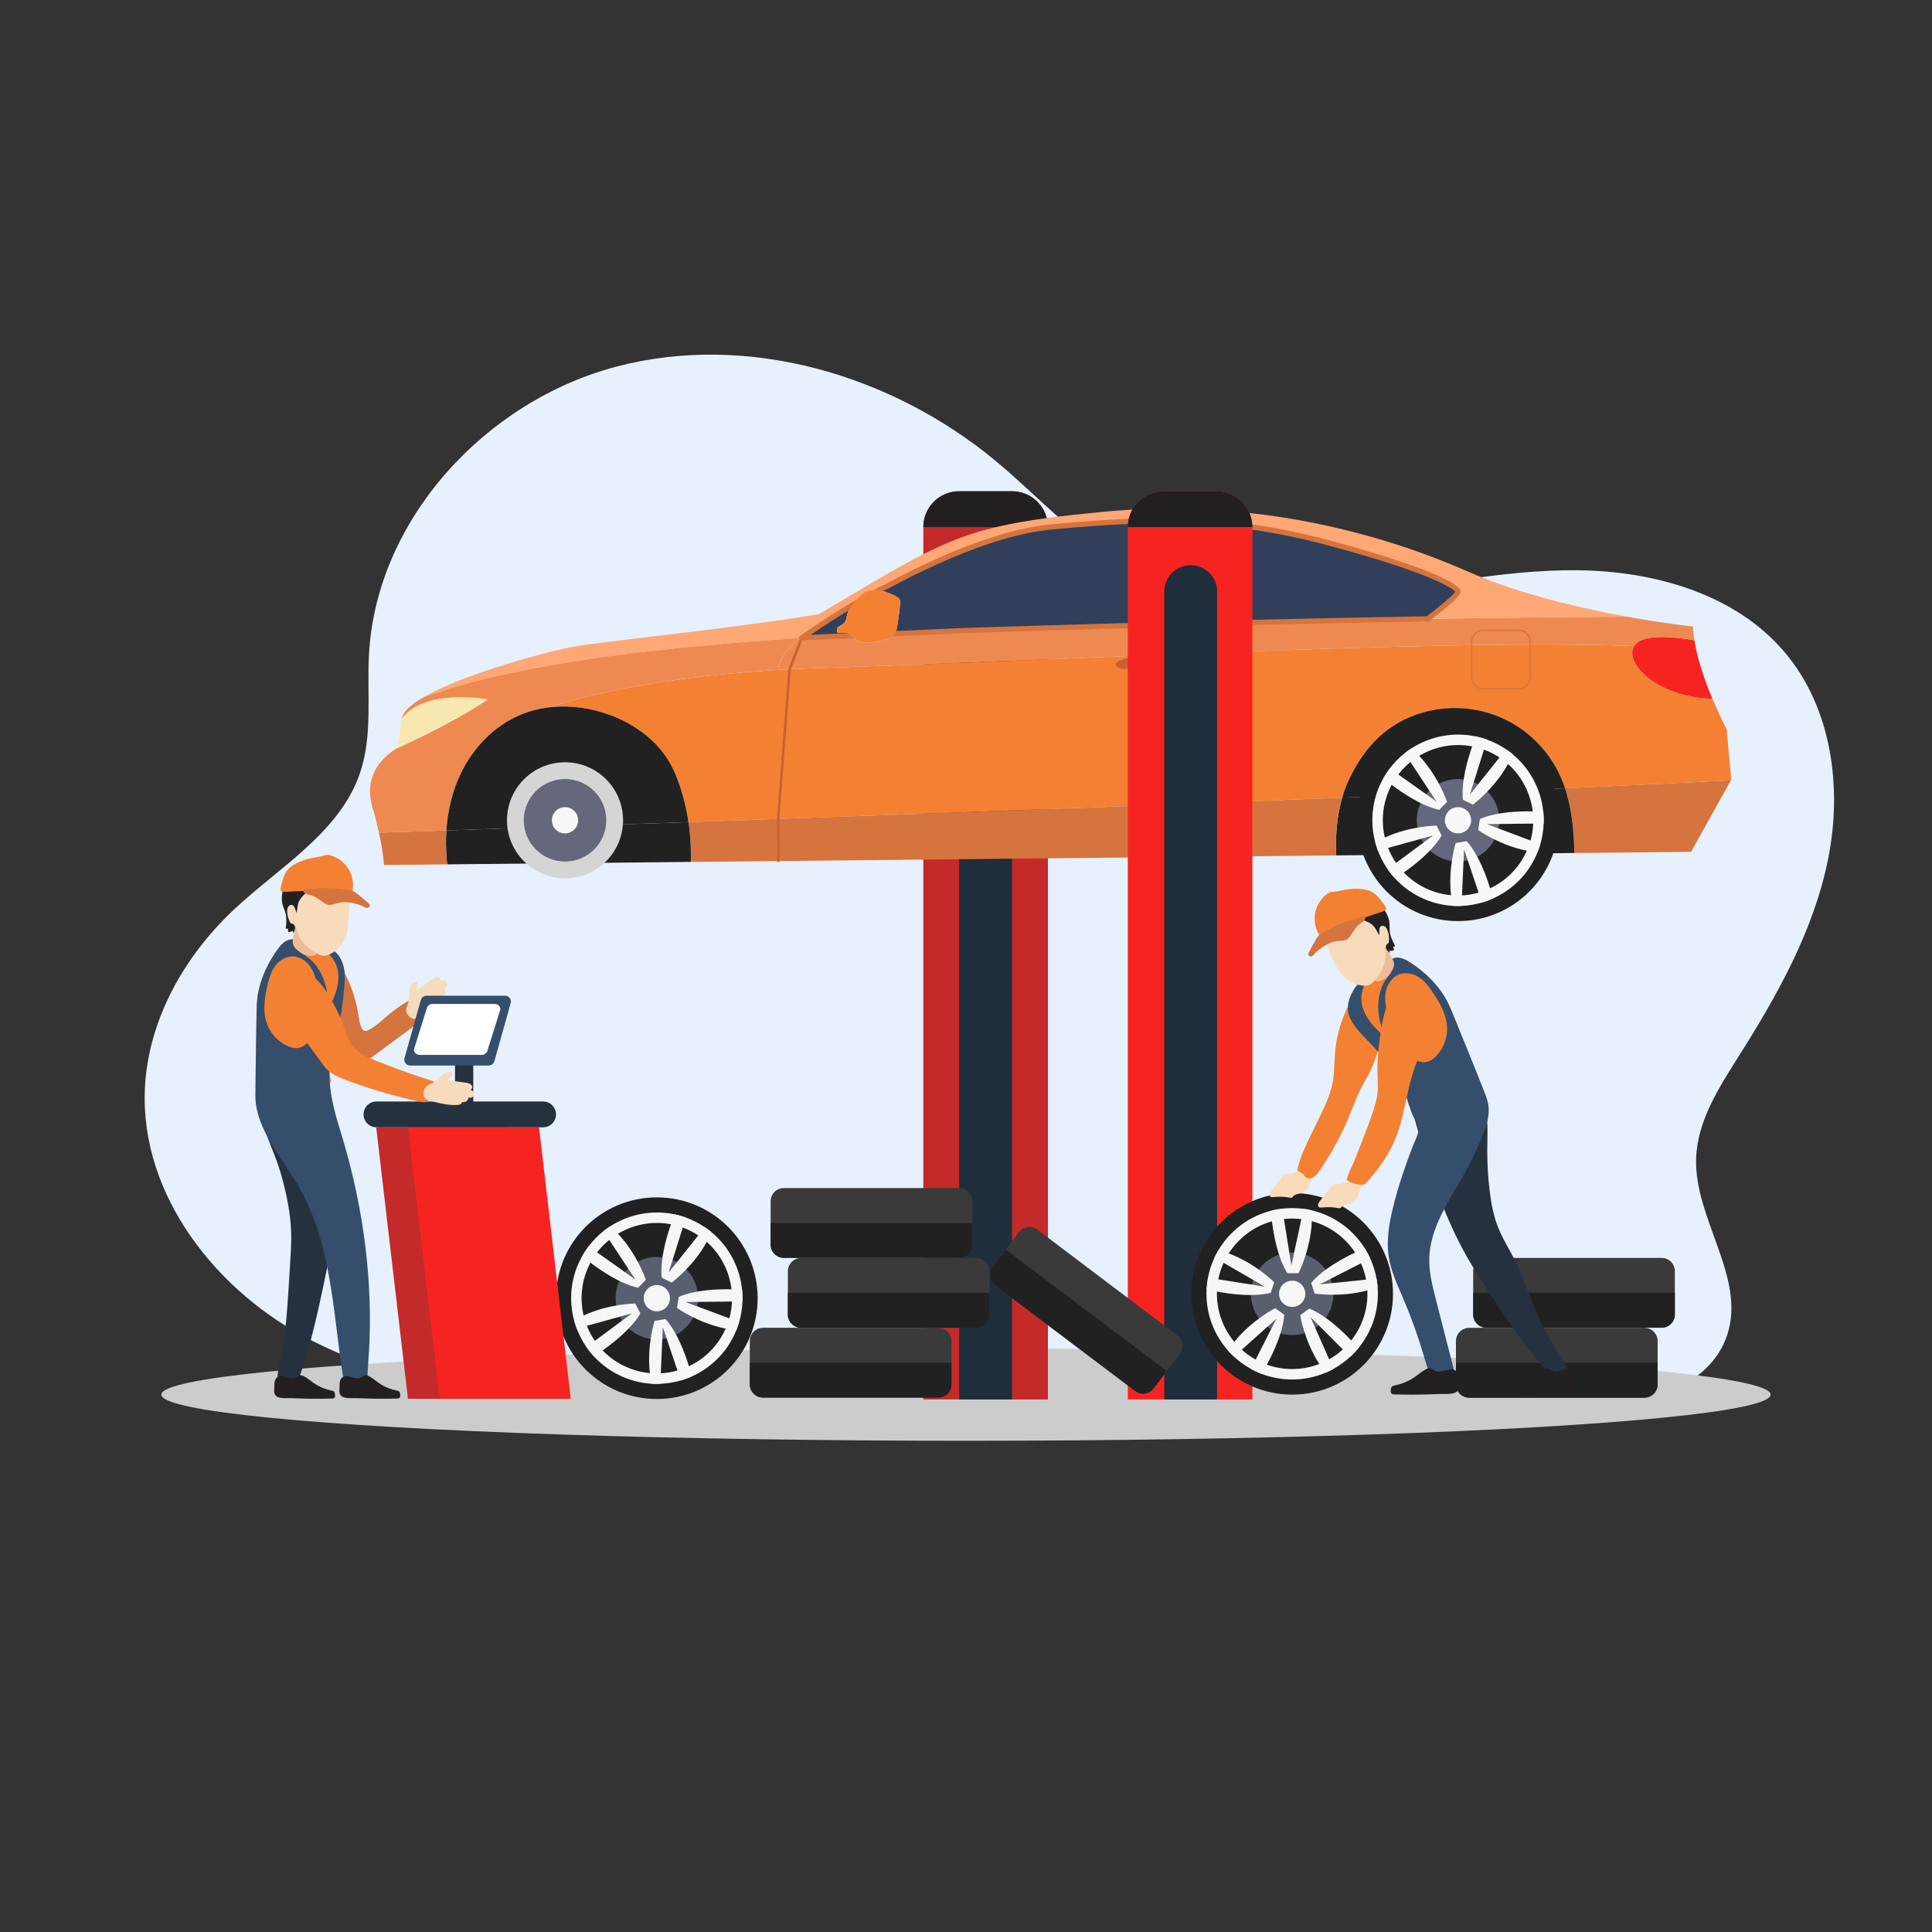 <?xml version="1.0" encoding="utf-8"?>
<!-- Generator: Adobe Illustrator 25.3.1, SVG Export Plug-In . SVG Version: 6.00 Build 0)  -->
<svg version="1.1" id="Layer_1" xmlns="http://www.w3.org/2000/svg" xmlns:xlink="http://www.w3.org/1999/xlink" x="0px" y="0px"
	 viewBox="0 0 2048 2048" style="enable-background:new 0 0 2048 2048;" xml:space="preserve">
<rect x="0" y="0" width="2048" height="2048" fill="#333333" stroke="none"/>
<style type="text/css">
	.st0{fill:#E7F1FD;}
	.st1{fill:#CCCCCC;}
	.st2{fill:#C42A2A;}
	.st3{fill:#202D3A;}
	.st4{fill:#231F20;}
	.st5{fill:#F48133;}
	.st6{fill:#D5743E;}
	.st7{fill:#F62420;}
	.st8{fill:#EE8A51;}
	.st9{fill:#FFA775;}
	.st10{fill:#212121;}
	.st11{fill:#313F5A;}
	.st12{fill:#4E5063;}
	.st13{fill:#F8E8B0;}
	.st14{fill:#D5D5D5;}
	.st15{fill:#65687C;}
	.st16{fill:#F8F8F8;}
	.st17{fill:#CB6131;}
	.st18{fill:#3A3A3A;}
	.st19{fill:#434757;}
	.st20{fill:#5A5F70;}
	.st21{fill:#F6F6F6;}
	.st22{fill:#F8DBBB;}
	.st23{fill:#25313F;}
	.st24{fill:#354E6C;}
	.st25{fill:#EEBC99;}
	.st26{fill:#FFFFFF;}
</style>
<g>
	<path class="st0" d="M1683.19,1496.46c-99.6,11.45-199.87,15.79-300.07,16.96c-93.96,1.09-198.89,11.44-291.83-2.74
		c-178.59-27.25-368.83-31.32-550.74-31.32c-67.76-2.42-148.53-27.47-208.99-57.75c-101.36-50.75-183.18-154.46-177.97-267.7
		c3.31-71.97,41.12-139.52,93.55-188.92c48.74-45.93,113.02-82.31,134.53-145.73c13.53-39.89,7.2-83.4,9.46-125.46
		c7.68-143.36,123.78-268.84,262.65-305.26s291.89,8.75,402.26,100.56c45.18,37.58,84.79,82.9,136.32,111.14
		c71.29,39.07,157.1,40.85,237.88,31.7c80.78-9.15,160.8-28.25,242.1-27.44c81.29,0.81,167.27,25.03,219.7,87.16
		c49.6,58.77,60.97,142.8,45.98,218.23c-15,75.43-53.33,144.04-94.44,209.04c-21.37,33.79-44.4,69.3-45.62,109.26
		c-1.95,64.09,52.87,125.52,33.08,186.5C1812.59,1471.43,1742.48,1489.65,1683.19,1496.46z"/>
	<g>
		<ellipse class="st1" cx="1024" cy="1478.35" rx="852.98" ry="48.93"/>
		<g>
			<g>
				<path class="st2" d="M1110.84,549.01v934.46h-132.1v-924.7c0-10.5,4.26-20.01,11.14-26.9c6.9-6.89,16.4-11.14,26.91-11.14h55.99
					c17.7,0,32.57,12.08,36.83,28.45C1110.02,549.12,1110.42,549.07,1110.84,549.01z"/>
				<path class="st3" d="M1016.77,627.13v856.34h56.05V627.13c0-15.48-12.55-28.03-28.03-28.03h0
					C1029.31,599.11,1016.77,611.65,1016.77,627.13z"/>
				<path class="st4" d="M1110.84,558.76h-132.1c0-10.5,4.26-20.01,11.14-26.9c6.9-6.89,16.4-11.14,26.91-11.14h55.99
					c17.7,0,32.57,12.08,36.83,28.45c0.59,2.26,0.99,4.61,1.12,7.03C1110.81,557.04,1110.84,557.9,1110.84,558.76z"/>
			</g>
			<g>
				<g>
					<path class="st5" d="M1830.33,772.91l4.86,53.56l-0.43,0.76c-52.01,2.68-111.41,5.48-175.78,8.35
						c-1.96-5.91-4.3-11.68-7.1-17.3c-12.68-25.43-34.52-46.19-60.57-57.59c-26.07-11.39-56.13-13.31-83.42-5.34
						c-37.04,10.81-61.16,35.72-77.71,70.58c-2.98,6.27-5.43,12.85-7.39,19.63c-63.88,2.58-129.46,5.15-195.12,7.67l42.83-160.71
						c180.42-6.93,351.35-12,461.64-7.64c-10.8,19.11,25.67,54.1,83.07,55.85h0.01C1823.16,759.56,1830.33,772.91,1830.33,772.91z"
						/>
				</g>
				<g>
					<path class="st6" d="M1834.77,827.22l-42.18,75.75l-123.7,1.25c-0.52-23.29-2.61-46.83-9.89-68.65
						C1723.36,832.7,1782.76,829.9,1834.77,827.22z"/>
				</g>
				<g>
					<path class="st7" d="M1815.23,740.74h-0.01c-57.41-1.76-93.87-36.74-83.07-55.85c7.91-13.99,44.74-9.58,63.95-6.18
						C1799.41,699.84,1807.66,722.78,1815.23,740.74z"/>
				</g>
				<g>
					<path class="st8" d="M1794.62,664.15c0.16,4.69,0.69,9.56,1.47,14.55c-19.21-3.39-56.03-7.8-63.95,6.18
						c-110.29-4.36-281.22,0.71-461.64,7.64l-21.41-30.81c4.58-0.12,9.12-0.25,13.63-0.36c95.91-2.47,179.31-4.16,250.54-5.33
						c89.6-1.46,159.95-2.06,211.74-2.27C1765.82,661.17,1794.62,664.15,1794.62,664.15z"/>
				</g>
				<g>
					<path class="st9" d="M1725,653.76c-2.83,0.01-5.72,0.03-8.67,0.04c-3.78,0.03-7.66,0.04-11.62,0.06
						c-2.2,0.01-4.43,0.03-6.7,0.04c-1.06,0-2.12,0.01-3.2,0.01c-2.14,0.01-4.28,0.03-6.47,0.04c-0.94,0.01-1.88,0.01-2.83,0.03
						c-0.68,0.01-1.36,0.01-2.06,0.01c-2.16,0.01-4.36,0.04-6.57,0.05c-1.6,0.01-3.23,0.03-4.86,0.04
						c-1.33,0.01-2.67,0.03-4.02,0.03c-1,0.01-2.01,0.03-3.02,0.03c-2.84,0.03-5.71,0.05-8.63,0.08c-0.19,0-0.39,0.01-0.58,0
						c-1.59,0.03-3.18,0.04-4.8,0.05c-1.54,0.01-3.1,0.03-4.66,0.04c-2.67,0.03-5.34,0.05-8.07,0.08c-2.72,0.04-5.47,0.06-8.25,0.09
						c-1.54,0.01-3.1,0.04-4.66,0.05c-2.02,0.01-4.07,0.04-6.13,0.06c-2.06,0.03-4.13,0.05-6.22,0.08
						c-4.62,0.05-9.34,0.1-14.11,0.16c-2.22,0.03-4.46,0.05-6.72,0.08c-0.59,0.01-1.2,0.01-1.79,0.03
						c-1.72,0.03-3.44,0.04-5.18,0.06c-0.28,0-0.57,0.01-0.86,0.01c-1.23,0.01-2.46,0.04-3.71,0.05c-1.24,0.01-2.49,0.04-3.74,0.05
						c-2.5,0.04-5.02,0.06-7.56,0.1c-0.67,0.01-1.34,0.03-2.01,0.03c-1.44,0.03-2.88,0.05-4.33,0.06c-1.73,0.03-3.46,0.05-5.21,0.08
						c-4.36,0.06-8.77,0.13-13.23,0.19c-2.17,0.04-4.37,0.06-6.57,0.1c-4.03,0.06-8.1,0.13-12.22,0.19c-2.15,0.04-4.3,0.06-6.47,0.1
						c-0.44,0.01-0.9,0.01-1.35,0.03c-1.54,0.03-3.1,0.05-4.65,0.08c0,0,32.3-23.99,32.3-28.88s-29.35-22.52-134.06-50.88
						c-3.2-0.87-6.37-1.71-9.53-2.53c-2.58-0.66-5.14-1.3-7.69-1.93c-1.42-0.35-2.83-0.69-4.25-1.04c-2.82-0.68-5.62-1.34-8.41-1.97
						c-1.4-0.33-2.79-0.63-4.18-0.95c-1.24-0.28-2.48-0.56-3.7-0.81c-2.46-0.54-4.92-1.06-7.35-1.55c-1.29-0.27-2.59-0.53-3.88-0.78
						c-3.58-0.72-7.14-1.4-10.68-2.05c-4.11-0.76-8.2-1.47-12.26-2.11c-1.18-0.2-2.35-0.39-3.53-0.57
						c-1.38-0.23-2.75-0.44-4.12-0.63c-1.11-0.16-2.21-0.34-3.32-0.49c-0.34-0.06-0.68-0.11-1.01-0.15
						c-10.93-1.58-21.76-2.86-32.56-3.84c-4.46-0.43-8.92-0.78-13.39-1.1c-18.43-1.31-36.87-1.86-55.68-1.74
						c-1.23,0.01-2.46,0.03-3.7,0.04c-1.45,0-2.91,0.03-4.36,0.05c-1.44,0.03-2.88,0.06-4.33,0.09c-1.2,0.01-2.41,0.04-3.61,0.08
						c-1.66,0.04-3.34,0.09-5,0.14h-0.14c-2.93,0.1-5.88,0.2-8.83,0.32c-0.16-0.01-0.33,0-0.48,0.01
						c-6.99,0.27-14.05,0.62-21.19,1.05c-1.93,0.11-3.87,0.23-5.8,0.37c-17.6,1.11-35.78,2.65-54.8,4.5
						c-0.95,0.09-1.91,0.19-2.87,0.29c-0.68,0.09-1.38,0.16-2.07,0.25c-0.69,0.08-1.4,0.18-2.1,0.27
						c-4.11,0.53-8.26,1.19-12.46,1.96c-1.11,0.2-2.22,0.42-3.34,0.63c-1.35,0.27-2.7,0.54-4.07,0.83
						c-4.08,0.86-8.19,1.82-12.33,2.88c-1.1,0.28-2.19,0.56-3.29,0.85l-1.67,0.45c-0.56,0.14-1.11,0.29-1.68,0.45
						c-0.83,0.23-1.66,0.45-2.49,0.69c-1.25,0.35-2.51,0.72-3.78,1.09c-1.25,0.38-2.51,0.76-3.78,1.14
						c-2.79,0.85-5.58,1.73-8.39,2.65c-1.4,0.45-2.8,0.92-4.21,1.4c-0.15,0.05-0.3,0.1-0.45,0.15c-1.25,0.43-2.5,0.86-3.75,1.3
						c-3.51,1.21-7.01,2.49-10.53,3.8c-0.71,0.27-1.41,0.52-2.11,0.8c-11.86,4.49-23.68,9.44-35.24,14.67
						c-1.23,0.54-2.45,1.1-3.66,1.67c-2.25,1.01-4.47,2.05-6.68,3.1c-1.35,0.63-2.69,1.26-4.03,1.91
						c-12.24,5.82-24.11,11.88-35.35,17.88c-0.93,0.49-1.87,1-2.79,1.49c-2.79,1.5-5.53,2.99-8.24,4.49
						c-0.06-0.01-0.1-0.01-0.15-0.03c-1.91-0.33-3.85-0.48-5.79-0.43c-0.01,0-0.03,0-0.03,0c-0.93,0.03-1.86,0.1-2.77,0.23
						c-0.47,0.06-0.92,0.14-1.38,0.23c-0.91,0.18-1.81,0.42-2.68,0.71c-0.44,0.15-0.87,0.32-1.3,0.49
						c-0.21,0.09-0.43,0.18-0.63,0.28c-0.63,0.28-1.25,0.61-1.84,0.97c-1.54,0.95-2.92,2.11-4.21,3.39
						c-0.33,0.32-0.64,0.64-0.95,0.97c-0.95,0.99-1.84,2.02-2.72,3.05h-0.01c-0.05,0.05-0.09,0.11-0.14,0.16
						c-2.05,2.36-4.12,4.8-5.86,7.4c-31.5,18.7-52.06,33.04-52.06,33.04c-0.51,0.04-1.01,0.06-1.5,0.1
						c-0.42,0.03-0.82,0.05-1.23,0.08c-18.83,1.2-36.86,2.49-54.15,3.85c-3.3,0.25-6.57,0.52-9.8,0.78
						c-13.23,1.07-26,2.2-38.35,3.36c-2.79,0.27-5.56,0.53-8.31,0.8c-5.52,0.53-10.94,1.07-16.27,1.63
						c-1.24,0.13-2.45,0.25-3.66,0.38c-4.08,0.42-8.1,0.85-12.05,1.28c-2.26,0.25-4.5,0.49-6.71,0.75
						c-0.52,0.06-1.05,0.11-1.57,0.18c-4.64,0.52-9.21,1.05-13.7,1.58c-0.73,0.09-1.45,0.18-2.17,0.27c-1.76,0.2-3.49,0.4-5.21,0.62
						c-0.96,0.11-1.92,0.24-2.87,0.35c-1.3,0.15-2.59,0.32-3.87,0.48c-0.19,0.03-0.37,0.05-0.56,0.06
						c-1.93,0.25-3.85,0.49-5.76,0.73c-1.26,0.16-2.53,0.32-3.78,0.49c-11.4,1.47-22.31,2.98-32.75,4.52
						c-1.77,0.25-3.51,0.52-5.24,0.78c-1.11,0.16-2.21,0.33-3.3,0.49c-1.6,0.24-3.18,0.49-4.76,0.73
						c-6.65,1.04-13.09,2.08-19.33,3.13c-2.62,0.44-5.19,0.88-7.75,1.33c-1.52,0.27-3.01,0.52-4.5,0.78
						c-0.76,0.14-1.5,0.27-2.24,0.4c-0.51,0.09-0.99,0.18-1.48,0.27c-0.99,0.18-1.96,0.35-2.93,0.53c-1.09,0.2-2.16,0.39-3.22,0.59
						c-1.59,0.29-3.17,0.58-4.74,0.88c-10.03,1.91-19.5,3.83-28.42,5.75c-1.18,0.25-2.35,0.51-3.5,0.77
						c-4.98,1.09-9.77,2.19-14.39,3.29c-1.55,0.37-3.07,0.73-4.57,1.1c-0.11,0.03-0.23,0.05-0.34,0.09
						c-0.76,0.18-1.5,0.37-2.24,0.54c-3.29,0.81-6.47,1.62-9.58,2.43c-1.01,0.25-2.01,0.52-2.99,0.78
						c-0.09,0.03-0.18,0.05-0.27,0.08c-0.68,0.18-1.36,0.35-2.05,0.54c-1.47,0.39-2.91,0.78-4.32,1.18
						c-0.71,0.19-1.42,0.39-2.11,0.58c-1.74,0.49-3.45,0.97-5.12,1.45c-4.41,1.28-8.6,2.54-12.61,3.8c-2.46,0.76-4.84,1.53-7.15,2.3
						c-0.8,0.27-1.59,0.53-2.36,0.78c-2.25,0.76-4.42,1.52-6.53,2.26c-0.71,0.25-1.42,0.51-2.11,0.76c-2.7,0.97-5.28,1.93-7.76,2.89
						c42.83-25.55,136.04-50.43,164.95-55.1c37.35-6.01,169.89-19.28,255.42-33.74c48.72-28.64,81.69-48.78,110.7-63.5
						c26-13.18,48.83-22.02,77.02-28.71c15.78-3.74,33.23-6.81,53.85-9.59c0.4-0.05,0.81-0.1,1.23-0.16
						c17.03-2.27,36.24-4.36,58.42-6.47c8.79-0.83,17.54-1.52,26.23-2.02c1.6-0.11,3.21-0.2,4.81-0.28
						c43.05-2.31,84.59-0.85,124.2,3.53c1.04,0.1,2.06,0.21,3.08,0.34c87.17,9.93,164.85,33.75,228.41,61.72
						C1610.41,629.76,1676.27,644.93,1725,653.76z"/>
				</g>
				<g>
					<path class="st10" d="M1668.88,904.22l-252.41,2.54c-1.04-20.71,0.69-41.81,6.32-61.2c82.81-3.35,162.74-6.72,236.19-9.99
						C1666.27,857.39,1668.36,880.93,1668.88,904.22z"/>
				</g>
				<g>
					<path class="st10" d="M1651.88,818.28c2.8,5.62,5.14,11.39,7.1,17.3c-73.46,3.27-153.38,6.64-236.19,9.99
						c1.96-6.79,4.41-13.37,7.39-19.63c16.56-34.86,40.67-59.77,77.71-70.58c27.29-7.97,57.35-6.05,83.42,5.34
						C1617.37,772.08,1639.2,792.84,1651.88,818.28z"/>
				</g>
				<g>
					<path class="st11" d="M1545.56,627.15c0,4.89-32.3,28.88-32.3,28.88c-71.23,1.17-154.63,2.86-250.54,5.33l32.32-106.5
						c37.41,3.44,75.19,10.22,116.46,21.41C1516.21,604.64,1545.56,622.26,1545.56,627.15z"/>
				</g>
				<g>
					<path class="st6" d="M1416.47,906.76l-203.62,2.05l14.81-55.58c65.66-2.51,131.25-5.08,195.12-7.67
						C1417.16,864.95,1415.43,886.06,1416.47,906.76z"/>
				</g>
				<g>
					<path class="st12" d="M1295.04,554.86l-32.32,106.5c-4.51,0.11-9.05,0.23-13.63,0.36l32.55-107.96
						C1286.11,554.08,1290.57,554.44,1295.04,554.86z"/>
				</g>
				<g>
					<g>
						<path class="st11" d="M1281.64,553.76l-32.55,107.96c-76.79,2.01-161.41,4.51-254.03,7.6c-15.72,0.52-31.03,1.1-45.95,1.72
							c1-1.96,1.43-4.22,1.81-6.4c1.35-7.8,2.4-15.66,3.17-23.55c0.19-1.91,0.33-3.94-0.54-5.65c-1.04-2.07-3.31-3.17-5.41-4.14
							c-5.11-2.31-10.29-4.58-15.8-5.55c53.2-29.27,123.1-61.45,181.36-67.09C1175.66,552.64,1228.67,549.99,1281.64,553.76z"/>
					</g>
				</g>
				<g>
					<path class="st8" d="M1249.09,661.72l21.41,30.81c-137.33,5.29-280.15,11.65-405.91,15.76c-13.71,0.45-26.96,1.06-39.71,1.81
						c2.78-21.68,24.98-33.88,24.98-33.88c16.71-1.06,34.03-2.05,51.98-2.97c0.47,0.43,0.96,0.95,1.53,1.55
						c4.05,4.41,10.25,6.31,16.23,6.4c5.99,0.1,11.86-1.43,17.64-2.94c4.08-1.07,8.49-2.35,11.01-5.76
						c0.34-0.47,0.63-0.96,0.88-1.47c14.92-0.62,30.23-1.2,45.95-1.72C1087.69,666.23,1172.3,663.73,1249.09,661.72z"/>
				</g>
				<g>
					<path class="st5" d="M1270.5,692.53l-42.83,160.71c-176.12,6.76-352.71,13.14-497.85,18.25c-1.88-12.57-4.81-24.99-8.77-37.08
						c-3.02-9.21-6.65-18.25-11.54-26.6c-14.11-24.03-38.31-41.08-64.57-50.45c-19.07-6.8-39.76-9.76-59.87-7.83l-0.05-0.59
						c0,0,83.94-29.65,239.85-38.82c12.75-0.76,26-1.36,39.71-1.81C990.35,704.18,1133.17,697.82,1270.5,692.53z"/>
				</g>
				<g>
					<path class="st6" d="M1227.67,853.23l-14.81,55.58l-480.66,4.85c0.52-14.1-0.29-28.24-2.38-42.18
						C874.96,866.37,1051.55,859.99,1227.67,853.23z"/>
				</g>
				<g>
					<path class="st11" d="M901.9,643.17c-2.05,3.02-3.64,6.25-4.25,9.82c-0.74,4.42-1.15,5.99-4.45,8.79
						c-2.12,1.8-5.85,1.95-6.05,5.81c-0.22,4.45,2.09,3.34,5.43,3.31c4.81-0.04,6.24-0.49,9.25,2.34
						c-17.94,0.92-35.27,1.91-51.98,2.97C849.86,676.22,870.41,661.87,901.9,643.17z"/>
				</g>
				<g>
					<path class="st8" d="M849.86,676.22c0,0-22.2,12.2-24.98,33.88c-155.91,9.16-239.85,38.82-239.85,38.82l0.05,0.59
						c-11.65,1.1-23.11,3.86-33.92,8.44c-27.89,11.84-50.07,35.3-63.03,62.68c-8.85,18.67-13.59,39.05-14.96,59.7
						c-34.3,1.15-58.9,1.98-71.45,2.39c-1.76-7.94-4.07-17.31-7.16-28.13c-12.05-42.17,26.5-61.45,26.5-61.45
						s57.15-25.5,95.87-51.62c0,0-65.94-12.54-91.04,20.29c1.09-7.08,9.3-14.56,21.79-22.01
						C504.63,717.78,619.41,690.82,849.86,676.22z"/>
				</g>
				<g>
					<path class="st10" d="M729.82,871.48c2.09,13.95,2.9,28.08,2.38,42.18l-258.22,2.6c-0.23-2.32-0.45-4.66-0.63-6.99
						c-0.74-9.6-0.82-19.3-0.18-28.94C533.23,878.29,623.02,875.23,729.82,871.48z"/>
				</g>
				<g>
					<path class="st10" d="M721.06,834.39c3.96,12.09,6.88,24.51,8.77,37.08c-106.8,3.75-196.59,6.82-256.65,8.85
						c1.37-20.65,6.11-41.03,14.96-59.7c12.96-27.38,35.13-50.84,63.03-62.68c10.81-4.58,22.27-7.34,33.92-8.44
						c20.1-1.92,40.79,1.03,59.87,7.83c26.26,9.37,50.45,26.42,64.57,50.45C714.41,816.15,718.03,825.19,721.06,834.39z"/>
				</g>
				<g>
					<path class="st13" d="M425.89,761.82c25.1-32.84,91.04-20.29,91.04-20.29c-38.72,26.12-95.87,51.62-95.87,51.62
						S421.07,793.15,425.89,761.82z"/>
				</g>
				<g>
					<path class="st6" d="M473.98,916.26l-67.02,0.67c0,0-0.19-11.16-5.23-34.21c12.54-0.41,37.15-1.24,71.45-2.39
						c-0.65,9.63-0.56,19.33,0.18,28.94C473.53,911.6,473.75,913.94,473.98,916.26z"/>
				</g>
				<g>
					<g>
						<circle class="st14" cx="598.95" cy="869.54" r="61.51"/>
					</g>
					<g>
						<circle class="st15" cx="598.95" cy="869.54" r="43.72"/>
					</g>
					<g>
						<circle class="st16" cx="598.95" cy="869.54" r="13.92"/>
					</g>
				</g>
				<g>
					<g>
						<circle class="st12" cx="1545.57" cy="869.54" r="84.32"/>
					</g>
					<g>
						<circle class="st10" cx="1545.57" cy="869.54" r="106.87"/>
					</g>
					<g>
						<circle class="st15" cx="1545.57" cy="869.54" r="43.72"/>
					</g>
					<g>
						<g>
							<path class="st16" d="M1598.52,809.87c-14.39,26.28-37.21,43.12-37.21,43.12l-10.59-5.27c-1.84-19.15,4.95-42.64,9.85-56.53
								c1.72-4.9,3.21-8.61,4-10.51c3.96,0.85,7.9,1.97,11.8,3.37l-3.32,10.6l0.01,0l-14.94,47.71l31.41-39.4l6.94-8.71
								c2.44,1.65,4.78,3.4,7.02,5.25C1602,803.11,1600.32,806.56,1598.52,809.87z"/>
						</g>
						<g>
							<path class="st16" d="M1466.45,824.84c1.67,1.42,4.73,3.96,8.78,7.05c11.74,8.94,31.8,22.47,50.43,26.6l8.29-8.44
								c0,0-8.98-26.97-29.59-48.8c-2.58-2.73-5.34-5.38-8.29-7.89c-2.44,1.58-4.81,3.28-7.1,5.1l6.14,9.29l27.76,42.05l-40.6-28.83
								l-9.05-6.43L1466.45,824.84z"/>
						</g>
						<g>
							<path class="st16" d="M1528.18,885.65c-9.48,16.09-27.94,30.7-40.1,39.2c-3.98,2.78-7.28,4.9-9.38,6.21
								c-2.81-3.06-5.39-6.3-7.73-9.69l8.9-6.61l39.19-29.12l-47.66,13.16l-10.74,2.97l-2.77-8.56c3.3-2,6.68-3.77,10.09-5.34
								c26.87-12.49,54.74-12.69,54.74-12.69L1528.18,885.65z"/>
						</g>
						<g>
							<path class="st16" d="M1582.6,952.47c-3.78,1.69-7.67,3.11-11.65,4.27l-3.54-10.51l-15.46-45.89l-2.19,48.85l-0.5,11.13
								c-3.04,0.13-6.11,0.11-9.17-0.07c-0.86-3.77-1.47-7.54-1.9-11.26c-3.37-29.16,4.93-55.35,4.93-55.35l11.66-1.97
								c12.3,13.9,20.46,35.8,24.79,50C1580.98,946.24,1581.98,950.02,1582.6,952.47z"/>
						</g>
						<g>
							<path class="st16" d="M1629.88,903.41c-3.87-0.33-7.66-0.89-11.35-1.63l0,0.01c-28.98-5.74-51.55-21.87-51.55-21.87
								l1.74-11.71c17.34-7.53,41.25-8.43,56.04-8.12c4.96,0.11,8.89,0.34,11.21,0.52c0.41,4.09,0.54,8.2,0.4,12.33l-11.1,0.12
								l-49.17,0.53l46.33,17.38l10.41,3.91L1629.88,903.41z"/>
						</g>
					</g>
					<g>
						<circle class="st16" cx="1545.57" cy="869.54" r="13.92"/>
					</g>
					<g>
						<path class="st16" d="M1635.96,860.61c-0.82-8.15-2.74-16.15-5.67-23.77c-5.51-14.3-14.61-27.24-26.81-37.32
							c-2.24-1.86-4.57-3.61-7.01-5.26c-3.3-2.22-6.78-4.26-10.44-6.08c-3.18-1.58-6.41-2.96-9.67-4.13
							c-3.89-1.4-7.83-2.53-11.8-3.37c-23.84-5.09-48.52-0.24-68.49,12.69c-2.44,1.58-4.81,3.29-7.1,5.1
							c-5.82,4.61-11.13,9.99-15.74,16.08c-2.46,3.23-4.73,6.67-6.77,10.28c-0.77,1.39-1.53,2.81-2.24,4.25
							c-2.45,4.91-4.41,9.94-5.89,15.04c-4.76,16.34-4.71,33.29-0.45,49.07c0.8,2.91,1.72,5.76,2.78,8.57
							c0.58,1.53,1.2,3.05,1.87,4.54c2.31,5.26,5.14,10.31,8.44,15.07c2.35,3.39,4.93,6.62,7.73,9.68
							c7.32,7.97,16.17,14.75,26.42,19.84c11.26,5.61,23.15,8.66,34.97,9.35c3.06,0.18,6.13,0.2,9.17,0.08
							c7.37-0.32,14.66-1.53,21.68-3.58c3.98-1.16,7.87-2.58,11.65-4.27c18.61-8.29,34.57-22.84,44.32-42.47
							c0.88-1.78,1.71-3.58,2.46-5.38c0.16-0.4,0.33-0.8,0.49-1.2c1.14-2.83,2.12-5.67,2.96-8.53c2.11-7.25,3.26-14.62,3.53-21.95
							C1636.51,868.81,1636.37,864.69,1635.96,860.61z M1622.4,890.97c-1.01,3.65-2.3,7.25-3.88,10.8v0.01
							c-0.43,1-0.9,1.97-1.39,2.96c-0.05,0.1-0.1,0.21-0.15,0.32c-8.3,16.7-21.71,29.21-37.41,36.59c-3.92,1.86-8,3.37-12.17,4.57
							c-5.74,1.63-11.65,2.63-17.65,2.96c-3.83,0.21-7.69,0.14-11.56-0.2c-9.54-0.88-19.07-3.5-28.15-8.01
							c-8.43-4.19-15.79-9.69-21.97-16.12c-3.02-3.16-5.76-6.53-8.21-10.1c-1.88-2.75-3.6-5.61-5.1-8.57
							c-1.25-2.41-2.38-4.88-3.36-7.39c-1.4-3.56-2.54-7.21-3.42-10.93c-3.4-14.32-2.88-29.64,2.15-44.22
							c1.11-3.26,2.45-6.47,4.02-9.63c0.37-0.71,0.73-1.42,1.1-2.12c2.08-3.88,4.43-7.52,7.04-10.92c3.8-4.95,8.11-9.38,12.84-13.22
							c2.93-2.39,6.03-4.56,9.25-6.51c16.65-9.99,36.69-13.8,56.21-10.07c4.19,0.81,8.36,1.96,12.48,3.47
							c2.72,0.99,5.4,2.15,8.04,3.46c2.94,1.47,5.76,3.08,8.44,4.85c3.18,2.11,6.19,4.41,8.98,6.9c8.69,7.71,15.45,17.13,20,27.49
							c3.18,7.21,5.29,14.88,6.24,22.73c0.52,4.28,0.68,8.62,0.51,12.98C1625,879.04,1624.06,885.06,1622.4,890.97z"/>
					</g>
				</g>
				<path class="st17" d="M838.33,709.75l12.8-33.03l-2.56-0.99l-12.88,33.22l1.28,0.5l-1.37-0.1L823.51,868l1.37,0.1l-1.37,0.04
					c0.01,0.37,1.04,37.33,0.01,45.34l2.73,0.35c1.04-8.14,0.07-43.54,0.01-45.69L838.33,709.75z"/>
				<polygon class="st17" points="1270.5,692.53 1271.63,691.74 1250.22,660.94 1247.96,662.5 1269.01,692.79 1226.34,852.88 
					1211.53,908.46 1214.19,909.16 1229,853.59 1271.83,692.88 				"/>
				<path class="st17" d="M1245.83,702.66c1.59-0.04,3.26-0.1,4.63-0.9c1.37-0.8,2.3-2.62,1.55-4.03c-0.25-0.47-0.64-0.83-1.04-1.18
					c-7.16-6.22-17.25-8.16-26.69-7.3c-9.77,0.89-19.1,4.41-28.2,7.88c-5.56,2.13-19.7,4.99-10.41,10.59
					c6.55,3.95,20.12-1.44,26.97-2.37C1223.64,703.87,1234.73,702.96,1245.83,702.66z"/>
				<g>
					<path class="st6" d="M1609.96,667.41h-37.92c-7.03,0-12.74,5.71-12.74,12.74v37.92c0,7.03,5.71,12.74,12.74,12.74h37.92
						c7.03,0,12.74-5.71,12.74-12.74v-37.92C1622.7,673.12,1616.98,667.41,1609.96,667.41z M1621.32,718.06
						c0,6.27-5.09,11.36-11.36,11.36h-37.92c-6.27,0-11.36-5.09-11.36-11.36v-37.92c0-6.27,5.09-11.36,11.36-11.36h37.92
						c6.27,0,11.36,5.09,11.36,11.36V718.06z"/>
				</g>
				<g>
					<path class="st6" d="M1195.49,660.42c-27.76,0.77-56.01,1.59-84.65,2.46c-12.6,0.38-25.27,0.77-38.02,1.18
						c-17.35,0.53-34.82,1.1-52.4,1.67c-0.92,0.05-2.16,0.11-3.66,0.19c-7.35,0.34-21.23,0.95-38.02,1.69
						c-6.04,0.27-12.46,0.54-19.08,0.83c-3.17,0.14-6.41,0.29-9.68,0.43c-17.18,0.76-35.33,1.55-51.47,2.27
						c1.07,0.3,2.06,0.91,3.32,2.1c0.47,0.43,0.96,0.95,1.53,1.55c0.25,0.28,0.52,0.54,0.78,0.8c0.27,0.27,0.54,0.51,0.83,0.75
						c0,0,0,0,0.01,0.01c13.22-0.58,27.46-1.21,41.23-1.82c0.25-0.18,0.49-0.38,0.72-0.61c0.13-0.1,0.24-0.21,0.35-0.33
						c0.34-0.34,0.66-0.71,0.95-1.1c0.34-0.47,0.63-0.96,0.87-1.47c1.86-0.08,3.73-0.15,5.61-0.23c1.88-0.08,3.77-0.15,5.66-0.23
						c3.08-0.13,6.19-0.24,9.32-0.35c0.06-0.01,0.13-0.01,0.19-0.01c2.54-0.09,5.09-0.19,7.66-0.28c0.39-0.01,0.8-0.03,1.19-0.04
						c1.12-0.04,2.25-0.09,3.39-0.13c2.35-0.09,4.7-0.18,7.06-0.25c1.95-0.06,3.9-0.14,5.88-0.2c7.28-0.24,14.52-0.48,21.69-0.72
						c1.38-0.05,2.77-0.09,4.14-0.14c8.55-0.28,17.02-0.54,25.42-0.82c2.79-0.09,5.58-0.18,8.38-0.27c2.79-0.09,5.56-0.18,8.33-0.27
						s5.53-0.18,8.29-0.27c0.51-0.01,1-0.04,1.5-0.05c7.76-0.24,15.45-0.47,23.07-0.71c2.5-0.08,5-0.15,7.49-0.23
						s4.98-0.15,7.45-0.23c5.76-0.18,11.49-0.34,17.17-0.52c7.93-0.24,15.81-0.47,23.6-0.69c3.71-0.11,7.43-0.21,11.12-0.32
						c1.47-0.05,2.93-0.09,4.38-0.13c5.14-0.15,10.25-0.29,15.31-0.44c4.38-0.13,8.73-0.24,13.06-0.37c0.7-0.01,1.38-0.04,2.07-0.05
						c4.08-0.11,8.14-0.23,12.18-0.34c1.74-0.04,3.49-0.09,5.23-0.14c6.42-0.18,12.79-0.34,19.1-0.52h0.06v-2.75
						C1221.38,659.7,1208.5,660.06,1195.49,660.42z M1195.49,660.42c-27.76,0.77-56.01,1.59-84.65,2.46
						c-12.6,0.38-25.27,0.77-38.02,1.18c-17.35,0.53-34.82,1.1-52.4,1.67c-0.92,0.05-2.16,0.11-3.66,0.19
						c-7.35,0.34-21.23,0.95-38.02,1.69c-6.04,0.27-12.46,0.54-19.08,0.83c-3.17,0.14-6.41,0.29-9.68,0.43
						c-17.18,0.76-35.33,1.55-51.47,2.27c1.07,0.3,2.06,0.91,3.32,2.1c0.47,0.43,0.96,0.95,1.53,1.55c0.25,0.28,0.52,0.54,0.78,0.8
						c0.27,0.27,0.54,0.51,0.83,0.75c0,0,0,0,0.01,0.01c13.22-0.58,27.46-1.21,41.23-1.82c0.25-0.18,0.49-0.38,0.72-0.61
						c0.13-0.1,0.24-0.21,0.35-0.33c0.34-0.34,0.66-0.71,0.95-1.1c0.34-0.47,0.63-0.96,0.87-1.47c1.86-0.08,3.73-0.15,5.61-0.23
						c1.88-0.08,3.77-0.15,5.66-0.23c3.08-0.13,6.19-0.24,9.32-0.35c0.06-0.01,0.13-0.01,0.19-0.01c2.54-0.1,5.09-0.19,7.66-0.28
						c0.39-0.01,0.8-0.03,1.19-0.04c1.12-0.04,2.25-0.09,3.39-0.13c2.34-0.09,4.7-0.18,7.06-0.25c1.95-0.06,3.9-0.14,5.88-0.2
						c7.28-0.24,14.52-0.48,21.69-0.72c1.38-0.05,2.77-0.09,4.14-0.14c8.55-0.28,17.02-0.54,25.42-0.82
						c2.79-0.09,5.58-0.18,8.38-0.27c2.79-0.09,5.56-0.18,8.33-0.27s5.53-0.18,8.29-0.27c0.51-0.01,1-0.04,1.5-0.05
						c7.76-0.24,15.45-0.47,23.07-0.71c2.5-0.08,5-0.15,7.49-0.23s4.98-0.15,7.45-0.23c5.76-0.18,11.49-0.34,17.17-0.52
						c7.93-0.24,15.81-0.47,23.6-0.69c3.71-0.11,7.43-0.21,11.12-0.32c1.47-0.05,2.93-0.09,4.38-0.13
						c5.14-0.15,10.25-0.29,15.31-0.44c4.38-0.13,8.73-0.24,13.06-0.37c0.7-0.01,1.38-0.04,2.07-0.05
						c4.08-0.11,8.14-0.23,12.18-0.34c1.74-0.04,3.49-0.09,5.23-0.14c6.42-0.18,12.79-0.34,19.1-0.52h0.06v-2.75
						C1221.38,659.7,1208.5,660.06,1195.49,660.42z M1412.22,573.62c-29.05-7.87-56.98-13.72-84.63-17.69
						c-0.04,0-0.08-0.01-0.11-0.01c-10.75-1.54-21.47-2.81-32.18-3.79c-4.12-0.39-8.53-0.76-13.46-1.1
						c-26.61-1.91-54.04-2.29-85.31-1.07c-0.34,0.01-0.69,0.03-1.04,0.04c-24.5,0.99-51.37,2.94-82.05,5.93
						c-0.86,0.09-1.73,0.18-2.6,0.27c-0.04,0.01-0.06,0.01-0.1,0.01c-5.62,0.62-11.36,1.49-17.16,2.56
						c-37.96,7.03-78.99,23.13-114.84,40.12c-14.4,6.82-27.97,13.78-40.17,20.35c-3.92,1.83-8,3.88-12.15,6.06
						c-6.08,3.2-12.31,6.7-18.5,10.31h-0.01c-30.31,17.7-59.25,38.09-59.64,38.37c-0.8,0.56-1.21,1.48-1.15,2.41
						c0.01,0.25,0.05,0.49,0.14,0.75c0.06,0.19,0.15,0.35,0.27,0.52c0.05,0.1,0.11,0.2,0.19,0.29c0.52,0.63,1.3,1.02,2.14,1.02
						c0.06,0,0.11,0,0.18-0.01c0.08,0,0.15-0.01,0.24-0.01h0.01c6.43-0.4,28.55-1.42,54.71-2.59c13.22-0.58,27.46-1.21,41.23-1.82
						c4.64-0.2,9.21-0.4,13.68-0.59c6.54-0.29,12.87-0.57,18.84-0.82c16.73-0.75,30.59-1.36,38.02-1.71
						c1.62-0.08,2.92-0.14,3.89-0.19c17.5-0.57,34.9-1.12,52.17-1.67c12.74-0.4,25.42-0.8,38.02-1.18
						c28.64-0.87,56.9-1.69,84.65-2.48c13-0.35,25.89-0.71,38.65-1.05c5.03-0.13,10.03-0.27,15.02-0.39h0.16l0.62-0.01
						c0.34-0.01,0.68-0.03,1.02-0.03c0.54-0.03,1.09-0.04,1.63-0.05c3.41-0.1,6.81-0.19,10.18-0.27c9.16-0.24,18.31-0.47,27.42-0.69
						c12.52-0.32,24.98-0.62,37.39-0.91c63.79-1.5,126.03-2.74,185.71-3.73c0.58-0.01,1.14-0.2,1.59-0.54
						c0.04-0.01,1.18-0.87,3.02-2.27c3.1-2.36,8.19-6.28,13.24-10.41c17.16-14.04,17.16-16.77,17.16-18.4
						C1548.31,616.88,1496.17,596.36,1412.22,573.62z M898.51,671.15c-0.01-0.01-0.01,0-0.01,0c-15.92,0.72-29.89,1.36-39.08,1.81
						c8.76-5.98,23.8-16.01,40.31-26.07c11.94-7.27,24.64-14.56,36.26-20.3c1.62-0.81,3.22-1.58,4.79-2.31
						c0.1-0.04,0.19-0.08,0.28-0.13c11.49-6.19,24.21-12.74,37.69-19.18c41.23-19.71,89.67-38.46,132.1-43.25
						c1.05-0.11,2.1-0.23,3.13-0.33c30.48-2.96,57.19-4.9,81.52-5.89c0.05,0,0.1,0,0.15-0.01c31.28-1.25,58.68-0.9,85.19,0.97
						c0.2,0.01,0.42,0.03,0.62,0.04c4.66,0.34,8.84,0.67,12.77,1.05c0.19,0.01,0.38,0.04,0.57,0.05c3.79,0.35,7.58,0.73,11.37,1.16
						c7.13,0.77,14.26,1.68,21.43,2.73c8.1,1.16,16.22,2.5,24.4,4.01c19.24,3.54,38.75,8,58.79,13.43
						c112.97,30.6,129.9,46.05,131.87,48.33c-2.14,3.73-16.91,16.03-30.32,26.04c-59.38,0.99-121.28,2.22-184.74,3.73
						c-12.41,0.28-24.87,0.58-37.39,0.9c-8.84,0.21-17.73,0.44-26.63,0.67c-0.3,0.01-0.62,0.01-0.92,0.03
						c-4.21,0.1-8.45,0.21-12.72,0.34h-0.13l-0.78,0.01c-4.94,0.13-9.89,0.27-14.87,0.39c-12.76,0.34-25.65,0.69-38.65,1.06
						c-27.76,0.77-56.01,1.59-84.65,2.46c-12.6,0.38-25.27,0.77-38.02,1.18c-17.35,0.53-34.82,1.1-52.4,1.67
						c-0.92,0.05-2.16,0.11-3.66,0.19c-7.35,0.34-21.23,0.95-38.02,1.69c-6.04,0.27-12.46,0.54-19.08,0.83
						c-3.17,0.14-6.41,0.29-9.68,0.43C932.8,669.63,914.66,670.43,898.51,671.15z M1195.49,660.42
						c-27.76,0.77-56.01,1.59-84.65,2.46c-12.6,0.38-25.27,0.77-38.02,1.18c-17.35,0.53-34.82,1.1-52.4,1.67
						c-0.92,0.05-2.16,0.11-3.66,0.19c-7.35,0.34-21.23,0.95-38.02,1.69c-6.04,0.27-12.46,0.54-19.08,0.83
						c-3.17,0.14-6.41,0.29-9.68,0.43c-17.18,0.76-35.33,1.55-51.47,2.27c1.07,0.3,2.06,0.91,3.32,2.1
						c0.47,0.43,0.96,0.95,1.53,1.55c0.25,0.28,0.52,0.54,0.78,0.8c0.27,0.27,0.54,0.51,0.83,0.75c0,0,0,0,0.01,0.01
						c13.22-0.58,27.46-1.21,41.23-1.82c0.25-0.18,0.49-0.38,0.72-0.61c0.13-0.1,0.24-0.21,0.35-0.33c0.34-0.34,0.66-0.71,0.95-1.1
						c0.34-0.47,0.63-0.96,0.87-1.47c1.86-0.08,3.73-0.15,5.61-0.23c1.88-0.08,3.77-0.15,5.66-0.23c3.08-0.13,6.19-0.24,9.32-0.35
						c0.06-0.01,0.13-0.01,0.19-0.01c2.54-0.09,5.09-0.19,7.66-0.28c0.39-0.01,0.8-0.03,1.19-0.04c1.12-0.04,2.25-0.09,3.39-0.13
						c2.35-0.09,4.7-0.18,7.06-0.25c1.95-0.06,3.9-0.14,5.88-0.2c7.28-0.24,14.52-0.48,21.69-0.72c1.38-0.05,2.77-0.09,4.14-0.14
						c8.55-0.28,17.02-0.54,25.42-0.82c2.79-0.09,5.58-0.18,8.38-0.27c2.79-0.09,5.56-0.18,8.33-0.27s5.53-0.18,8.29-0.27
						c0.51-0.01,1-0.04,1.5-0.05c7.76-0.24,15.45-0.47,23.07-0.71c2.5-0.08,5-0.15,7.49-0.23s4.98-0.15,7.45-0.23
						c5.76-0.18,11.49-0.34,17.17-0.52c7.93-0.24,15.81-0.47,23.6-0.69c3.71-0.11,7.43-0.21,11.12-0.32
						c1.47-0.05,2.93-0.09,4.38-0.13c5.14-0.15,10.25-0.29,15.31-0.44c4.38-0.13,8.73-0.24,13.06-0.37c0.7-0.01,1.38-0.04,2.07-0.05
						c4.08-0.11,8.14-0.23,12.18-0.34c1.74-0.04,3.49-0.09,5.23-0.14c6.42-0.18,12.79-0.34,19.1-0.52h0.06v-2.75
						C1221.38,659.7,1208.5,660.06,1195.49,660.42z M1195.49,660.42c-27.76,0.77-56.01,1.59-84.65,2.46
						c-12.6,0.38-25.27,0.77-38.02,1.18c-17.35,0.53-34.82,1.1-52.4,1.67c-0.92,0.05-2.16,0.11-3.66,0.19
						c-7.35,0.34-21.23,0.95-38.02,1.69c-6.04,0.27-12.46,0.54-19.08,0.83c-3.17,0.14-6.41,0.29-9.68,0.43
						c-17.18,0.76-35.33,1.55-51.47,2.27c1.07,0.3,2.06,0.91,3.32,2.1c0.47,0.43,0.96,0.95,1.53,1.55c0.25,0.28,0.52,0.54,0.78,0.8
						c0.27,0.27,0.54,0.51,0.83,0.75c0,0,0,0,0.01,0.01c13.22-0.58,27.46-1.21,41.23-1.82c0.25-0.18,0.49-0.38,0.72-0.61
						c0.13-0.1,0.24-0.21,0.35-0.33c0.34-0.34,0.66-0.71,0.95-1.1c0.34-0.47,0.63-0.96,0.87-1.47c1.86-0.08,3.73-0.15,5.61-0.23
						c1.88-0.08,3.77-0.15,5.66-0.23c3.08-0.13,6.19-0.24,9.32-0.35c0.06-0.01,0.13-0.01,0.19-0.01c2.54-0.09,5.09-0.19,7.66-0.28
						c0.39-0.01,0.8-0.03,1.19-0.04c1.12-0.04,2.25-0.09,3.39-0.13c2.35-0.09,4.7-0.18,7.06-0.25c1.95-0.06,3.9-0.14,5.88-0.2
						c7.28-0.24,14.52-0.48,21.69-0.72c1.38-0.05,2.77-0.09,4.14-0.14c8.55-0.28,17.02-0.54,25.42-0.82
						c2.79-0.09,5.58-0.18,8.38-0.27c2.79-0.09,5.56-0.18,8.33-0.27s5.53-0.18,8.29-0.27c0.51-0.01,1-0.04,1.5-0.05
						c7.76-0.24,15.45-0.47,23.07-0.71c2.5-0.08,5-0.15,7.49-0.23s4.98-0.15,7.45-0.23c5.76-0.18,11.49-0.34,17.17-0.52
						c7.93-0.24,15.81-0.47,23.6-0.69c3.71-0.11,7.43-0.21,11.12-0.32c1.47-0.05,2.93-0.09,4.38-0.13
						c5.14-0.15,10.25-0.29,15.31-0.44c4.38-0.13,8.73-0.24,13.06-0.37c0.7-0.01,1.38-0.04,2.07-0.05
						c4.08-0.11,8.14-0.23,12.18-0.34c1.74-0.04,3.49-0.09,5.23-0.14c6.42-0.18,12.79-0.34,19.1-0.52h0.06v-2.75
						C1221.38,659.7,1208.5,660.06,1195.49,660.42z"/>
				</g>
				<path class="st5" d="M953.57,635.44c-1.04-2.07-3.31-3.17-5.41-4.14c-5.11-2.31-10.29-4.58-15.8-5.55
					c-0.05-0.01-0.1-0.01-0.15-0.03c-5.58-0.95-11.58-0.45-16.41,2.49c-3.15,1.92-5.62,4.77-8.02,7.56
					c-2.05,2.36-4.12,4.81-5.87,7.41c-2.05,3.02-3.64,6.25-4.25,9.82c-0.74,4.42-1.15,5.99-4.45,8.79c-2.12,1.8-5.85,1.95-6.05,5.81
					c-0.22,4.45,2.09,3.34,5.43,3.31c4.81-0.04,6.24-0.49,9.25,2.34c0.47,0.43,0.96,0.95,1.53,1.55c4.05,4.41,10.25,6.31,16.23,6.4
					c5.99,0.1,11.86-1.43,17.64-2.94c4.08-1.07,8.49-2.35,11.01-5.76c0.34-0.47,0.63-0.96,0.88-1.47c1-1.96,1.43-4.22,1.81-6.4
					c1.35-7.8,2.4-15.66,3.17-23.55C954.3,639.17,954.43,637.14,953.57,635.44z"/>
			</g>
			<g>
				<path class="st7" d="M1324.51,543.76c-5.81-13.56-19.29-23.05-34.97-23.05h-55.99c-10.5,0-20.03,4.26-26.91,11.14
					c-2.48,2.48-4.61,5.29-6.33,8.38c-1.68,3.01-2.97,6.27-3.78,9.72c-0.23,0.91-0.4,1.83-0.56,2.78c-0.15,0.91-0.27,1.82-0.33,2.75
					c-0.1,1.07-0.15,2.17-0.15,3.27v924.7h132.1v-924.7v-0.05L1324.51,543.76z"/>
				<path class="st3" d="M1234.15,627.13v856.34h56.05V627.13c0-15.48-12.55-28.03-28.03-28.03h0
					C1246.7,599.11,1234.15,611.65,1234.15,627.13z"/>
				<path class="st4" d="M1327.59,558.71v0.05h-132.1c0-1.1,0.05-2.2,0.15-3.27c0.06-0.93,0.18-1.84,0.33-2.75
					c0.15-0.95,0.33-1.87,0.56-2.78c0.81-3.45,2.1-6.71,3.78-9.72c1.72-3.08,3.85-5.9,6.33-8.38c6.89-6.89,16.41-11.14,26.91-11.14
					h55.99c15.68,0,29.16,9.49,34.97,23.05c1.63,3.78,2.67,7.87,2.97,12.15C1327.56,556.84,1327.59,557.78,1327.59,558.71z"/>
			</g>
		</g>
		<g>
			<g>
				<path class="st18" d="M1543.36,1421.61v45.93c0,7.76,6.28,14.04,14.04,14.04h185.71c7.76,0,14.04-6.28,14.04-14.04v-45.93
					c0-7.76-6.28-14.04-14.04-14.04H1557.4C1549.64,1407.58,1543.36,1413.86,1543.36,1421.61z"/>
				<path class="st10" d="M1543.36,1444.57v22.97c0,7.76,6.28,14.04,14.04,14.04h185.71c7.76,0,14.04-6.28,14.04-14.04v-22.97
					H1543.36z"/>
			</g>
			<g>
				<path class="st18" d="M1561.62,1347.47v45.93c0,7.76,6.28,14.04,14.04,14.04h185.71c7.76,0,14.04-6.28,14.04-14.04v-45.93
					c0-7.76-6.28-14.04-14.04-14.04h-185.71C1567.9,1333.43,1561.62,1339.71,1561.62,1347.47z"/>
				<path class="st10" d="M1561.62,1370.43v22.97c0,7.76,6.28,14.04,14.04,14.04h185.71c7.76,0,14.04-6.28,14.04-14.04v-22.97
					H1561.62z"/>
			</g>
		</g>
		<g>
			<g>
				<path class="st18" d="M1008.61,1421.54v45.93c0,7.76-6.28,14.04-14.04,14.04H808.87c-7.76,0-14.04-6.28-14.04-14.04v-45.93
					c0-7.76,6.28-14.04,14.04-14.04h185.71C1002.33,1407.51,1008.61,1413.79,1008.61,1421.54z"/>
				<path class="st10" d="M1008.61,1444.5v22.97c0,7.76-6.28,14.04-14.04,14.04H808.87c-7.76,0-14.04-6.28-14.04-14.04v-22.97
					H1008.61z"/>
			</g>
			<g>
				<path class="st18" d="M1048.95,1347.54v45.93c0,7.76-6.28,14.04-14.04,14.04H849.21c-7.76,0-14.04-6.28-14.04-14.04v-45.93
					c0-7.76,6.28-14.04,14.04-14.04h185.71C1042.67,1333.5,1048.95,1339.78,1048.95,1347.54z"/>
				<path class="st10" d="M1048.95,1370.5v22.97c0,7.76-6.28,14.04-14.04,14.04H849.21c-7.76,0-14.04-6.28-14.04-14.04v-22.97
					H1048.95z"/>
			</g>
			<g>
				<path class="st18" d="M1030.69,1273.4v45.93c0,7.76-6.28,14.04-14.04,14.04H830.95c-7.76,0-14.04-6.28-14.04-14.04v-45.93
					c0-7.76,6.28-14.04,14.04-14.04h185.71C1024.41,1259.36,1030.69,1265.64,1030.69,1273.4z"/>
				<path class="st10" d="M1030.69,1296.36v22.97c0,7.76-6.28,14.04-14.04,14.04H830.95c-7.76,0-14.04-6.28-14.04-14.04v-22.97
					H1030.69z"/>
			</g>
			<g>
				<path class="st18" d="M1250.63,1435.08l-27.67,36.66c-4.67,6.19-13.47,7.42-19.66,2.75l-148.22-111.89
					c-6.19-4.67-7.42-13.47-2.75-19.66l27.67-36.66c4.67-6.19,13.47-7.42,19.66-2.75l148.22,111.89
					C1254.08,1420.09,1255.31,1428.89,1250.63,1435.08z"/>
				<path class="st10" d="M1236.8,1453.4l-13.84,18.33c-4.67,6.19-13.47,7.42-19.66,2.75l-148.22-111.89
					c-6.19-4.67-7.42-13.47-2.75-19.66l13.84-18.33L1236.8,1453.4z"/>
			</g>
			<g>
				<g>
					<circle class="st19" cx="696.27" cy="1376.13" r="84.32"/>
				</g>
				<g>
					<circle class="st10" cx="696.27" cy="1376.13" r="106.87"/>
				</g>
				<g>
					<circle class="st20" cx="696.27" cy="1376.13" r="43.72"/>
				</g>
				<g>
					<g>
						<path class="st21" d="M749.22,1316.46c-14.39,26.28-37.21,43.12-37.21,43.12l-10.59-5.27c-1.84-19.15,4.95-42.64,9.85-56.53
							c1.72-4.9,3.21-8.61,4-10.51c3.96,0.85,7.9,1.97,11.8,3.37l-3.32,10.6l0.01,0l-14.94,47.71l31.41-39.4l6.94-8.71
							c2.44,1.65,4.78,3.4,7.02,5.25C752.71,1309.7,751.03,1313.16,749.22,1316.46z"/>
					</g>
					<g>
						<path class="st21" d="M617.16,1331.44c1.67,1.42,4.73,3.96,8.78,7.05c11.74,8.94,31.8,22.47,50.43,26.6l8.29-8.44
							c0,0-8.98-26.97-29.59-48.8c-2.58-2.73-5.34-5.38-8.29-7.89c-2.44,1.58-4.81,3.28-7.1,5.1l6.14,9.29l27.76,42.05l-40.6-28.83
							l-9.05-6.43L617.16,1331.44z"/>
					</g>
					<g>
						<path class="st21" d="M678.88,1392.25c-9.48,16.09-27.94,30.7-40.1,39.2c-3.98,2.78-7.28,4.9-9.38,6.21
							c-2.81-3.06-5.39-6.3-7.73-9.69l8.9-6.61l39.19-29.12l-47.66,13.16l-10.74,2.97l-2.77-8.56c3.3-2,6.68-3.77,10.09-5.34
							c26.87-12.49,54.74-12.69,54.74-12.69L678.88,1392.25z"/>
					</g>
					<g>
						<path class="st21" d="M733.3,1459.06c-3.78,1.69-7.67,3.11-11.65,4.27l-3.54-10.51l-15.46-45.89l-2.19,48.85l-0.5,11.13
							c-3.04,0.13-6.11,0.11-9.17-0.07c-0.86-3.77-1.47-7.54-1.9-11.26c-3.37-29.16,4.93-55.35,4.93-55.35l11.66-1.97
							c12.3,13.9,20.46,35.8,24.79,50C731.68,1452.84,732.69,1456.62,733.3,1459.06z"/>
					</g>
					<g>
						<path class="st21" d="M780.58,1410.01c-3.87-0.33-7.66-0.89-11.35-1.63l0,0.01c-28.98-5.74-51.55-21.87-51.55-21.87
							l1.74-11.71c17.34-7.53,41.25-8.43,56.04-8.12c4.96,0.1,8.89,0.34,11.21,0.52c0.41,4.09,0.54,8.2,0.4,12.33l-11.1,0.12
							l-49.17,0.53l46.33,17.38l10.41,3.91L780.58,1410.01z"/>
					</g>
				</g>
				<g>
					<circle class="st21" cx="696.27" cy="1376.13" r="13.92"/>
				</g>
				<g>
					<path class="st21" d="M780.58,1410.01c1.13-2.82,2.11-5.66,2.95-8.53c2.11-7.24,3.27-14.61,3.53-21.94
						c0.15-4.13,0.02-8.25-0.4-12.33c-2.36-23.47-13.79-45.64-32.48-61.09c-2.24-1.85-4.57-3.6-7.02-5.25
						c-3.3-2.22-6.78-4.26-10.44-6.08c-3.18-1.58-6.4-2.96-9.66-4.14c-3.9-1.4-7.84-2.52-11.8-3.37
						c-23.84-5.09-48.52-0.24-68.49,12.69c-2.44,1.58-4.81,3.28-7.1,5.1c-5.83,4.62-11.13,10-15.75,16.08
						c-2.46,3.24-4.72,6.67-6.76,10.29c-0.78,1.39-1.53,2.8-2.24,4.24c-10.28,20.67-11.93,43.42-6.33,64.12
						c0.79,2.9,1.72,5.75,2.77,8.56c2.62,6.9,6.07,13.49,10.31,19.61c2.34,3.39,4.92,6.62,7.73,9.69
						c7.31,7.96,16.17,14.74,26.41,19.84c11.26,5.6,23.15,8.64,34.98,9.34c3.06,0.18,6.13,0.2,9.17,0.07
						c7.37-0.31,14.65-1.52,21.69-3.57c3.98-1.16,7.86-2.58,11.65-4.27c18.61-8.29,34.56-22.84,44.32-42.47
						C778.7,1414.42,779.69,1412.22,780.58,1410.01z M730.28,1448.25c-3.93,1.85-8,3.38-12.17,4.57
						c-5.73,1.64-11.65,2.63-17.65,2.96c-3.83,0.21-7.7,0.15-11.57-0.21c-9.54-0.88-19.06-3.49-28.14-8.01
						c-8.43-4.19-15.79-9.68-21.97-16.12c-3.03-3.16-5.77-6.54-8.21-10.09c-3.43-5-6.27-10.36-8.47-15.97
						c-1.4-3.56-2.54-7.21-3.43-10.93c-4.15-17.51-2.44-36.51,6.17-53.84c0.36-0.72,0.72-1.42,1.1-2.12
						c2.07-3.88,4.43-7.53,7.03-10.92c3.8-4.96,8.12-9.37,12.84-13.22c2.94-2.39,6.03-4.56,9.25-6.5
						c16.65-10,36.69-13.81,56.2-10.07c4.2,0.8,8.37,1.95,12.48,3.47l0.01,0c2.71,0.99,5.39,2.15,8.04,3.46
						c2.95,1.46,5.76,3.08,8.44,4.86c3.19,2.1,6.19,4.41,8.99,6.89c14.75,13.09,23.92,31.11,26.24,50.22
						c0.52,4.28,0.69,8.62,0.5,12.97c-0.26,5.98-1.19,11.99-2.85,17.91c-1.02,3.64-2.31,7.25-3.89,10.8l0,0.01
						c-0.48,1.1-0.99,2.19-1.53,3.28C759.39,1428.36,745.98,1440.87,730.28,1448.25z"/>
				</g>
			</g>
		</g>
		<g>
			<g>
				<g>
					<circle class="st19" cx="1369.76" cy="1371.48" r="84.32"/>
				</g>
				<g>
					<circle class="st10" cx="1369.76" cy="1371.48" r="106.87"/>
				</g>
				<g>
					<circle class="st20" cx="1369.76" cy="1371.48" r="43.72"/>
				</g>
				<g>
					<g>
						<path class="st21" d="M1390.6,1294.47c-1.18,29.94-14.11,55.18-14.11,55.18h-11.83c-10.18-16.33-14.55-40.39-16.36-55.01
							c-0.64-5.16-0.95-9.14-1.1-11.19c3.92-1,7.95-1.76,12.07-2.24l1.75,10.97h0.01l7.87,49.37l10.58-49.26l2.33-10.89
							c2.92,0.39,5.79,0.92,8.62,1.58C1390.71,1286.87,1390.75,1290.71,1390.6,1294.47z"/>
					</g>
					<g>
						<path class="st21" d="M1279.02,1366.69c2.13,0.53,6,1.44,11,2.4c14.5,2.78,38.48,5.96,57,1.36l3.66-11.25
							c0,0-20.05-20.15-48.22-30.52c-3.52-1.3-7.18-2.44-10.94-3.37c-1.48,2.5-2.85,5.08-4.08,7.73l9.63,5.58l43.58,25.28
							l-49.19-7.73l-10.97-1.73L1279.02,1366.69z"/>
					</g>
					<g>
						<path class="st21" d="M1361.36,1393.65c-1.32,18.63-11.35,39.94-18.45,52.95c-2.33,4.26-4.34,7.63-5.63,9.73
							c-3.88-1.49-7.63-3.24-11.24-5.23l5.02-9.88l22.12-43.53l-36.81,33l-8.29,7.44l-6.3-6.43c2.07-3.26,4.31-6.35,6.65-9.27
							c18.5-23.15,43.36-35.74,43.36-35.74L1361.36,1393.65z"/>
					</g>
					<g>
						<path class="st21" d="M1439.84,1429.24c-2.64,3.2-5.48,6.2-8.53,9.01l-7.86-7.84l-34.28-34.21l19.8,44.71l4.51,10.18
							c-2.67,1.47-5.42,2.82-8.24,4.02c-2.45-2.99-4.68-6.09-6.72-9.24c-16-24.61-20.23-51.75-20.23-51.75l9.57-6.96
							c17.2,6.97,34.26,22.94,44.46,33.73C1435.62,1424.39,1438.2,1427.33,1439.84,1429.24z"/>
					</g>
					<g>
						<path class="st21" d="M1460.33,1364.27c-3.61,1.42-7.26,2.61-10.89,3.59v0.01c-28.51,7.77-55.89,3.37-55.89,3.37l-3.65-11.26
							c12.17-14.47,33.18-25.92,46.56-32.22c4.49-2.11,8.11-3.65,10.26-4.53c2.19,3.47,4.14,7.1,5.85,10.87l-9.88,5.05l-43.79,22.37
							l49.22-5.06l11.07-1.14L1460.33,1364.27z"/>
					</g>
				</g>
				<g>
					<circle class="st21" cx="1369.76" cy="1371.48" r="13.92"/>
				</g>
				<g>
					<path class="st21" d="M1460.33,1364.27c-0.24-3.03-0.63-6.01-1.16-8.95c-1.34-7.42-3.58-14.53-6.61-21.22
						c-1.71-3.76-3.66-7.39-5.85-10.87c-12.56-19.96-32.67-34.72-56.29-40.24c-2.83-0.66-5.7-1.19-8.62-1.58
						c-3.94-0.52-7.97-0.79-12.05-0.79c-3.55,0-7.05,0.2-10.49,0.6c-4.12,0.48-8.14,1.23-12.07,2.24
						c-23.61,6.06-43.55,21.39-55.68,41.86c-1.48,2.5-2.85,5.08-4.08,7.73c-3.16,6.73-5.51,13.91-6.94,21.41
						c-0.76,3.99-1.26,8.08-1.47,12.23c-0.08,1.59-0.12,3.19-0.12,4.79c0,23.09,8.66,44.19,22.88,60.23c2,2.24,4.1,4.39,6.3,6.43
						c5.42,5.02,11.45,9.38,17.97,12.96c3.6,1.99,7.36,3.74,11.24,5.23c10.09,3.88,21.05,6,32.48,6c12.58,0,24.58-2.57,35.48-7.21
						c2.82-1.2,5.58-2.54,8.24-4.02c6.46-3.56,12.45-7.89,17.83-12.85c3.04-2.81,5.89-5.82,8.53-9.01
						c12.97-15.71,20.77-35.84,20.77-57.76C1460.62,1369.06,1460.52,1366.65,1460.33,1364.27z M1432.33,1420.91
						c-2.69,3.41-5.66,6.59-8.87,9.51c-4.41,4.02-9.26,7.55-14.48,10.5c-3.34,1.9-6.83,3.56-10.45,4.97
						c-8.93,3.46-18.62,5.36-28.77,5.36c-9.41,0-18.45-1.64-26.85-4.65c-4.12-1.48-8.08-3.28-11.85-5.38
						c-5.3-2.95-10.23-6.49-14.69-10.52c-2.83-2.56-5.49-5.32-7.94-8.26c-11.51-13.83-18.45-31.6-18.45-50.96
						c0-0.8,0.01-1.6,0.04-2.39c0.13-4.4,0.62-8.71,1.44-12.91c1.2-6.13,3.09-12.01,5.61-17.55c1.56-3.45,3.37-6.77,5.39-9.94
						c10.45-16.37,26.7-28.7,45.84-34.05c4.12-1.15,8.37-1.98,12.72-2.45h0.01c2.87-0.32,5.79-0.48,8.74-0.48
						c3.29,0,6.53,0.2,9.72,0.59c3.8,0.46,7.5,1.19,11.12,2.17c19.04,5.16,35.27,17.2,45.86,33.29c2.37,3.6,4.45,7.41,6.23,11.39
						c2.43,5.47,4.27,11.27,5.43,17.31c0.71,3.72,1.16,7.52,1.33,11.4v0.01c0.06,1.2,0.09,2.4,0.09,3.62
						C1449.53,1390.13,1443.1,1407.3,1432.33,1420.91z"/>
				</g>
			</g>
			<g>
				<path class="st22" d="M1358.25,1248.47c1.67-2.18,3.7-4.56,6.44-4.69c1.25-0.06,2.48,0.38,3.73,0.36
					c2.32-0.04,4.33-1.61,6.6-2.1c0.91-0.2,1.87-0.22,2.72-0.61c1.39-0.64,2.17-2.1,3.11-3.3c1.18-1.49,2.8-2.71,4.66-3.09
					c1.86-0.38,3.97,0.17,5.18,1.63c1.6,1.93,1.32,4.76,0.85,7.22c-0.66,3.44-1.51,6.84-2.56,10.18c-0.65,2.06-1.38,4.12-2.61,5.89
					c-1.46,2.1-3.59,3.72-6.01,4.55c-3.27,1.13-7.26,1.01-9.53,3.61c-0.46,0.53-0.86,1.17-1.5,1.46c-0.64,0.28-1.37,0.14-2.06,0.01
					c-5.74-1.09-11.65-1.3-17.45-0.61c-5.47,0.65-4.57-3.8-2.17-6.76C1351.29,1257.74,1354.74,1253.07,1358.25,1248.47z"/>
				<path class="st23" d="M1658.66,1457.3c-4.81-0.06-9.62-0.1-14.43-0.14l-1.59-0.01l-1.06-1.19
					c-23.92-26.84-43.62-56.23-65.07-89.11c-7.83-12-14.84-22.85-21.27-34.13c-6.88-12.06-13.45-25.27-19.54-39.29
					c-8.94-20.58-17.16-43.51-25.89-72.18c-3.97-13.03-7.63-25.92-10.7-36.81c-0.57-2.04-1.35-4.11-2.1-6.11
					c-2.94-7.87-6.61-17.65,4.61-25.19c10.69-7.18,22.38-12.71,34.72-16.42c2.72-0.82,5.67-1.58,8.72-1.58
					c1.33,0,2.61,0.15,3.81,0.44c4.4,1.06,7.73,4.01,9.86,6.13c8.87,8.88,14.7,21.94,16.86,37.78c1.42,10.42,1.25,20.99,1.08,31.22
					c-0.05,2.96-0.1,6.02-0.11,9.02c-0.05,14.68,0.87,29.5,2.73,44.06c1.32,10.32,3.47,23.79,8.43,36.51
					c3.14,8.05,7.43,15.86,11.58,23.41c2.31,4.2,4.7,8.55,6.89,12.94c5.5,10.99,9.95,22.59,14.26,33.8
					c4.24,11.04,8.62,22.45,13.96,33.12c4.21,8.42,9.18,16.74,14,24.78c4.6,7.68,9.35,15.63,13.48,23.73l2.69,5.28L1658.66,1457.3z"
					/>
				<path class="st5" d="M1387.94,1249.11c-1.03,0-2.03-0.23-2.98-0.67c-1.58-0.74-2.35-2.12-2.86-3.04
					c-0.13-0.24-0.33-0.59-0.42-0.69c-0.89-0.97-1.78-1.42-3.14-2.11c-0.49-0.25-1.01-0.51-1.54-0.8l-1.88-1.04l0.47-2.1
					c2.98-13.18,9.37-26.22,15.56-38.83c1.08-2.2,2.14-4.37,3.17-6.5c1.06-2.21,2.15-4.42,3.23-6.62
					c6.32-12.88,12.86-26.21,15.3-40.28c1.1-6.35,1.39-13,1.67-19.43c0.17-3.88,0.34-7.89,0.69-11.85
					c1.65-18.73,7.39-37.3,16.59-53.69c3.61-6.42,9.59-10.41,15.63-10.41c3.13,0,7.7,1.09,11.72,6.3
					c4.02,5.21,4.92,11.88,5.26,17.72c1.31,22.29-3.48,44.52-13.86,64.29c-1.23,2.34-2.54,4.65-3.81,6.89
					c-2.02,3.57-4.11,7.25-5.82,10.98c-2.85,6.21-5.43,12.67-7.93,18.91c-2.99,7.49-6.09,15.23-9.7,22.72
					c-6.91,14.33-14.96,28.25-23.92,41.36C1396.37,1244.62,1392.67,1249.11,1387.94,1249.11
					C1387.94,1249.11,1387.94,1249.11,1387.94,1249.11z"/>
				<path class="st5" d="M1440.7,1041.98c7.22-7.07,16.41-11.76,24.3-18.07c4.5-3.6,8.97-7.91,14.69-8.63
					c5.56-0.71,10.9,2.19,15.6,5.25c16.14,10.53,30.32,24.53,39.15,41.67c2.61,5.07,4.74,10.37,6.87,15.66
					c6.17,15.38,12.35,30.76,18.52,46.15c1.93,4.82,3.87,9.63,5.8,14.45c1.62,4.04,3.24,8.66,1.38,12.6
					c-1.61,3.4-5.32,5.19-8.75,6.72c-19.46,8.66-40.07,17.52-61.26,15.28c-1.17-0.12-2.41-0.32-3.26-1.12
					c-0.87-0.82-1.12-2.08-1.37-3.25c-5.04-24.36-22.15-44.24-39.32-62.24c-8.65-9.07-21.3-20.42-23.86-33.32
					C1427.12,1062.64,1433.45,1049.08,1440.7,1041.98z"/>
				<path class="st24" d="M1519.28,1463.56c8.39,0.4,16.81,0.83,24.99,0.49c-7.41-28.93-14.82-57.86-22.22-86.79
					c-3.65-14.24-7.32-28.71-6.94-43.41c0.64-24.95,12.8-48.01,25.53-69.48c12.69-21.42,24.3-42.24,32.82-65.69
					c3.68-10.12,6.15-19.5,3.66-30.33c-0.18-0.79-0.38-1.58-0.61-2.35c-1.02-3.62-2.43-7.13-3.83-10.62
					c-3.27-8.18-6.55-16.37-9.82-24.55c-7.07-17.67-14.45-35.28-21.55-52.97c-2.13-5.29-4.25-10.6-6.87-15.67
					c-8.82-17.13-23-31.14-39.14-41.66c-4.69-3.06-10.04-5.96-15.6-5.25c-3.79,0.49-7.03,2.54-10.1,4.92
					c3.14-0.97,6.09-0.61,6.47,3.52c0.52,5.76-5.96,12.58-8.61,17.23c-10.24,17.86-7.29,40.8,1.72,59.31
					c-6.2-5.59-12.43-11.23-17.37-17.96c-4.93-6.73-8.53-14.7-8.74-23.04c-0.26-10.67,5-20.54,12.36-28.5
					c-5.14,3.46-10.3,6.9-14.72,11.23c-7.25,7.1-13.58,20.67-11.51,31.12c2.56,12.9,15.21,24.25,23.86,33.32
					c10.25,10.76,20.31,21.92,28.05,34.68c3.89,6.41,6.72,13.08,9.34,20.07c2.66,7.11,4.03,14.72,7.39,21.65
					c2.33,4.8,7.11,11.38,5.66,17.04c-1.45,5.69-4.52,11.57-6.63,17.12c-2.82,7.42-5.55,14.87-8.15,22.38
					c-5.1,14.77-9.65,29.75-13.1,44.99c-3.53,15.62-5.91,31.79-3.52,47.62c2.39,15.82,9.39,30.5,15.67,45.21
					c8.32,19.49,15.49,39.48,21.46,59.81C1511.9,1446.09,1514.45,1455.48,1519.28,1463.56z M1491.35,1116.63
					c-10.83-11.68-16-27.39-20.53-42.67c-3.51-11.91-4.4-25.13,4.23-35.32c8.52-10.07,22.79-8.31,32.07-0.53
					c4.74,3.99,8.41,9.06,11.88,14.19c7.33,10.84,14.16,22.7,14.96,35.75c0.69,11.18-3.37,22.56-10.95,30.79
					c-2.78,3.02-6.15,5.69-10.12,6.7C1504.98,1127.57,1496.9,1122.62,1491.35,1116.63z"/>
				<path class="st22" d="M1409.67,1259.53c1.67-2.18,3.7-4.56,6.44-4.69c1.25-0.06,2.48,0.38,3.73,0.36
					c2.32-0.04,4.33-1.61,6.6-2.1c0.91-0.2,1.87-0.22,2.72-0.61c1.39-0.64,2.17-2.1,3.11-3.3c1.18-1.49,2.8-2.71,4.66-3.09
					c1.86-0.38,3.97,0.17,5.18,1.63c1.6,1.93,1.32,4.76,0.85,7.22c-0.66,3.44-1.51,6.84-2.56,10.18c-0.65,2.06-1.38,4.12-2.61,5.89
					c-1.46,2.1-3.59,3.72-6.01,4.55c-3.27,1.13-7.26,1.01-9.53,3.61c-0.46,0.53-0.86,1.17-1.5,1.46c-0.64,0.28-1.37,0.14-2.06,0.01
					c-5.74-1.09-11.65-1.3-17.45-0.61c-5.47,0.65-4.58-3.8-2.17-6.76C1402.71,1268.8,1406.16,1264.13,1409.67,1259.53z"/>
				<path class="st25" d="M1475.13,1014.87c1.12,1.88,2.27,3.84,2.56,6.01c0.38,2.86-0.77,5.7-2.18,8.21
					c-3.08,5.49-8.06,10.46-14.31,11.25c-1.17,0.15-2.52,0.07-3.27-0.84c-0.38-0.46-0.53-1.05-0.68-1.62
					c-1.28-5.04-2.56-10.09-3.84-15.13c-0.74-2.89-1.47-5.92-0.81-8.83c0.57-2.52,2.14-4.68,3.76-6.69
					c2.49-3.07,6.91-6.47,11.02-4.06C1470.93,1005.26,1473.13,1011.49,1475.13,1014.87z"/>
				<path class="st5" d="M1443.49,1255.97c-0.44,0-0.86-0.03-1.17-0.06c-3.78-0.35-9.11-1.33-13.08-4.05l-1.66-1.14l0.51-1.95
					c1.11-4.23,2.96-8.15,4.75-11.94c0.96-2.03,1.95-4.13,2.78-6.2c3.05-7.57,6.02-15.22,8.89-22.62
					c4.25-10.95,8.64-22.28,12.14-33.66c1.45-4.74,2.88-9.85,3.49-15.13c0.59-5.1,0.4-10.2,0.2-15.6c-0.05-1.35-0.1-2.7-0.14-4.05
					c-0.31-11.24,0.29-22.62,1.77-33.84c2.16-16.35,5.43-41.05,16.09-56.37c3.33-4.79,8.48-7.42,14.5-7.42
					c9.32,0,19.55,6.25,23.78,14.54c8.72,17.07,0.84,34.33-6.12,49.56c-1.45,3.18-2.83,6.19-4.05,9.16
					c-2.79,6.79-5.67,13.81-7.97,20.85c-3.28,10.04-5.58,20.59-7.79,30.8c-2.33,10.73-4.74,21.82-8.32,32.49
					c-6.24,18.59-16.86,35.77-33.41,54.07c-0.57,0.63-1.36,1.5-2.57,2.04C1445.35,1255.8,1444.49,1255.97,1443.49,1255.97z"/>
				<path class="st22" d="M1409.26,1009.11c1.68,3.58,3.36,7.16,5.04,10.74c1.75,3.72,3.51,7.46,5.89,10.81
					c5.72,8.02,15.06,13.34,24.87,14.18c2.01,0.17,4.09,0.16,5.99-0.53c2.82-1.02,4.93-3.38,6.79-5.74
					c3.69-4.68,6.98-9.76,8.96-15.38s2.59-11.84,0.96-17.58c-0.22-0.76-0.46-1.62-0.06-2.31c0.31-0.53,0.92-0.79,1.44-1.11
					c3.44-2.06,3.82-6.86,3.45-10.86c-0.21-2.27-0.56-4.59-1.7-6.55c-1.15-1.97-3.26-3.52-5.53-3.39s-4.36,2.41-3.79,4.61
					c-0.71-3.79-1.43-7.61-3-11.13c-1.57-3.52-4.08-6.76-7.54-8.44c-3.32-1.61-7.16-1.67-10.85-1.48
					c-14.42,0.73-39.75,7.27-37.21,25.97C1403.85,997.33,1406.54,1003.3,1409.26,1009.11z"/>
				<path class="st10" d="M1462.13,986.77c-0.02-1.61,0.03-3.42,1.2-4.53c1.26-1.2,3.4-1.03,4.81-0.02s2.24,2.66,2.83,4.29
					c1.35,3.73,1.79,7.78,1.26,11.72c-0.07,0.52-0.17,1.07-0.49,1.48c-0.34,0.43-0.88,0.66-1.32,0.99
					c-1.56,1.17-1.71,3.57-0.87,5.33c0.85,1.76,2.44,3.02,3.97,4.23c-0.36-0.78-0.58-1.61-0.66-2.47c1.68,0.39,3.52,0.07,4.97-0.86
					c-0.5-1.13-0.86-2.31-1.06-3.53c0.76,0.26,1.66,0.04,2.22-0.54c-2.51-4.71-5.06-9.55-5.72-14.85c-0.44-3.55,0-7.17-0.48-10.72
					c-0.77-5.68-3.82-10.76-6.99-15.53c-2.83-4.26-5.91-8.51-10.13-11.39c-7.36-5.02-17.03-5.11-25.81-3.56
					c-7.53,1.33-15,3.81-21.12,8.4c-6.12,4.59-10.76,11.49-11.45,19.11c-0.67,7.43,2.35,14.65,5.3,21.5
					c0.92,2.13,1.84,4.25,2.75,6.38c-0.29-2.48-1.07-4.88-1.32-7.36c-0.26-2.48,0.1-5.19,1.78-7.04c1.96-2.15,5.2-2.58,8.09-2.28
					c2.89,0.29,5.74,1.16,8.65,1.07c4.4-0.15,8.54-2.58,11.33-5.99c1.51-1.84,2.79-4.05,4.95-5.03c4.44-2,11.69,1.69,15.34,4.41
					c3.78,2.81,5.46,7.76,7.98,11.56C1462.24,989.96,1462.15,988.35,1462.13,986.77z"/>
				<path class="st5" d="M1462.46,967.35c1.7-0.51,6.61-1.77,6.89-4.04c0.22-1.8-3.47-6.1-4.49-7.57
					c-3.29-4.77-7.42-9.21-12.9-11.41c-2.59-1.04-5.37-1.52-8.14-1.82c-5.97-0.64-12.04-0.43-17.95,0.63
					c-3.87,0.69-7.68,1.75-11.59,2.06c-1.47,0.12-2.96,0.14-4.36,0.59c-1.25,0.41-2.36,1.15-3.41,1.95
					c-6.76,5.14-11.39,13-12.61,21.4c-0.88,6.08,0.03,12.39,2.51,18c0.89,2.03,2,5.52,4.65,5.35c2.74-0.17,6.17-2.7,8.62-3.85
					c4.22-1.98,8.45-3.95,12.71-5.86c8.41-3.79,16.92-7.39,25.58-10.58C1452.74,970.46,1457.57,968.82,1462.46,967.35z"/>
				<path class="st6" d="M1428.36,995.44c-3.06,2.14-7.24,1.74-11,2.15c-5.42,0.58-10.38,3.03-14.84,6.05
					c-2.36,1.59-4.58,3.37-6.8,5.15c-1.68,1.35-2.85,3.65-4.67,4.68c-1.28,0.72-3.37,0.45-4.02-1.04c-0.68-1.55,0.91-3.66,1.58-5.02
					c2.1-4.28,4.42-8.46,6.94-12.52c0.73-1.17,1.49-2.35,2.48-3.31c1.19-1.15,2.67-1.96,4.13-2.75c7.19-3.89,14.42-7.78,22.05-10.75
					c3.97-1.54,8.16-2.28,12.14-3.69c2.87-1.02,6.6-3.7,9.81-2.29c3.91,1.72-3.4,6.37-4.66,7.29c-3.9,2.87-7.01,7.93-9.66,11.93
					c-0.92,1.38-1.82,2.82-3.12,3.85C1428.61,995.26,1428.48,995.35,1428.36,995.44z"/>
				<path class="st4" d="M1640.97,1475.31c2.99-0.09,5.98-0.21,8.97-0.35c4.82-0.22,14.25,1.06,17.21-3.17
					c2.15-3.08,0.88-7.34,1.03-10.74c0.15-3.22-0.59-7.15-4.15-8.77c-5.33-2.43-11.88,3.13-17.41,1.11
					c-2.23-0.81-4.02-2.8-6.43-2.76c-1.1,0.02-2.12,0.48-3.07,0.97c-5.01,2.6-8.88,6.54-13.66,9.33
					c-4.74,2.77-10.03,4.79-15.53,5.92c-1.08,0.22-2.25,0.46-2.96,1.22c-0.52,0.56-0.7,1.3-0.86,2.01
					c-0.42,1.81-0.55,4.17,1.27,4.98c0.59,0.26,1.26,0.28,1.91,0.3C1618.5,1475.67,1629.74,1475.65,1640.97,1475.31z"/>
				<path class="st4" d="M1515.85,1478.06c3.35-0.1,6.7-0.23,10.05-0.39c5.4-0.25,15.98,1.19,19.29-3.56
					c2.41-3.45,0.98-8.23,1.15-12.04c0.16-3.61-0.66-8.01-4.66-9.83c-5.98-2.72-13.32,3.51-19.52,1.25c-2.5-0.91-4.51-3.14-7.2-3.1
					c-1.23,0.02-2.38,0.53-3.45,1.09c-5.61,2.91-9.95,7.33-15.32,10.46c-5.32,3.11-11.24,5.36-17.41,6.64
					c-1.21,0.25-2.52,0.51-3.32,1.37c-0.58,0.62-0.78,1.46-0.96,2.25c-0.47,2.02-0.62,4.68,1.42,5.59c0.66,0.29,1.41,0.32,2.14,0.34
					C1490.66,1478.47,1503.26,1478.45,1515.85,1478.06z"/>
			</g>
		</g>
		<g>
			<path class="st6" d="M384.17,1127.97c0.95-0.57,1.86-1.23,2.73-1.88c21.76-16.1,43.51-32.19,65.27-48.29
				c-5.42-6.19-10.85-12.37-16.27-18.56c-8.54,4.67-16.62,10.2-24.08,16.46c-6.84,5.75-13.27,12.2-21.25,16.23
				c-1.01,0.51-2.09,0.99-3.22,0.96c-5.3-0.17-6.52-11.76-7.19-15.61c-0.66-3.83-1.35-7.78-2.21-11.67
				c-4.04-18.36-12.12-36.04-23.35-51.12c-4.4-5.91-10.85-9.09-16.84-8.32c-3.1,0.4-7.49,2.07-10.82,7.76
				c-3.32,5.68-3.35,12.41-2.94,18.24c2.57,36.63,22.2,64.73,45.84,91.37c2.62,2.95,5.81,6.1,9.75,5.96
				C381.24,1129.45,382.75,1128.82,384.17,1127.97z"/>
			<path class="st22" d="M437.24,1042.18c1.01-1.2,2.76-2.18,4.08-1.33c2.55,1.65-0.91,6.39,1.26,8.51
				c5.09-3.7,10.17-7.39,15.26-11.09c1.28-0.93,2.59-1.87,4.12-2.28c1.52-0.41,3.33-0.17,4.39,1s0.93,3.35-0.47,4.07
				c1.69-2.15,5.43-2.35,7.15-0.22c1.72,2.13,0.47,5.96-2.22,6.45c2.38,2.33,1.57,6.99-1.46,8.38c1.49,1.46,0.2,3.96-1.2,5.5
				c-6.75,7.39-15.68,12.35-24.45,17.17c-1.44,0.79-2.94,1.6-4.57,1.67c-2.99,0.14-5.53-2.2-7.13-4.72
				c-3.62-5.7,0.64-9.63,1.36-15.37C434.05,1054.25,433.31,1046.84,437.24,1042.18z"/>
			<g>
				
					<rect x="482.35" y="1118.65" transform="matrix(-1 -4.487356e-11 4.487356e-11 -1 984.029 2290.046)" class="st23" width="19.34" height="52.74"/>
				<path class="st24" d="M434.81,1129.51h83.24c2.79,0,5.24-1.86,6-4.55l17.29-61.55c1.12-3.97-1.87-7.92-6-7.92H452.1
					c-2.79,0-5.24,1.86-6,4.55l-17.29,61.55C427.7,1125.57,430.69,1129.51,434.81,1129.51z"/>
				<path class="st26" d="M445.05,1118.24h65.45c2.82,0,5.3-1.61,6.02-3.93l13.62-43.42c1.05-3.36-1.93-6.65-6.02-6.65h-65.45
					c-2.82,0-5.3,1.61-6.02,3.93l-13.62,43.42C437.98,1114.95,440.96,1118.24,445.05,1118.24z"/>
			</g>
			<g>
				<polygon class="st2" points="432.44,1482.73 571.39,1482.73 537.72,1194.97 398.77,1194.97 				"/>
				<polygon class="st7" points="466.1,1482.73 605.05,1482.73 571.39,1194.97 432.44,1194.97 				"/>
				<path class="st23" d="M399.07,1194.97h176.66c7.55,0,13.67-6.12,13.67-13.67v0c0-7.55-6.12-13.67-13.67-13.67H399.07
					c-7.55,0-13.67,6.12-13.67,13.67v0C385.4,1188.85,391.52,1194.97,399.07,1194.97z"/>
			</g>
			<path class="st23" d="M299.81,1473c4.46-1.8,8.93-3.58,13.4-5.35l1.48-0.59l0.56-1.49c12.58-33.68,20.31-68.21,28.42-106.62
				c2.96-14.02,5.56-26.67,7.48-39.51c2.05-13.73,3.39-28.43,4-43.69c0.88-22.42,0.25-46.77-1.99-76.65
				c-1.02-13.59-2.26-26.93-3.35-38.18c-0.2-2.11-0.23-4.31-0.26-6.45c-0.1-8.4-0.23-18.85-13.42-21.81
				c-12.57-2.83-25.46-3.75-38.3-2.74c-2.84,0.22-5.85,0.58-8.7,1.69c-1.24,0.48-2.38,1.08-3.39,1.78
				c-3.72,2.58-5.76,6.54-6.97,9.29c-5.06,11.49-5.76,25.77-2.04,41.32c4.9,20.47,14.95,39.08,20.77,59.35
				c6.2,21.56,10.88,43.73,11.21,66.24c0.13,9.01-0.43,18.01-0.99,27.01c-0.6,9.61-1.2,19.22-1.8,28.83
				c-1.39,22.23-2.79,44.54-7.03,66.4c-1.6,8.25-3.62,16.46-4.45,24.83C293.82,1462.76,290.99,1476.55,299.81,1473z"/>
			<path class="st5" d="M274.42,1154.32c2.73,2.59,6.84,2.92,10.6,3.1c21.28,1.04,43.69,1.83,62.63-7.92
				c0.67-0.35,1.36-0.73,1.91-1.25c0.29-0.29,0.54-0.61,0.72-0.99c0.52-1.07,0.3-2.34,0.1-3.51c-1.25-7.43-1.31-14.87-0.54-22.28
				c0.05-0.66,0.14-1.3,0.23-1.95c0.23-1.86,0.51-3.7,0.85-5.56c0.11-0.67,0.24-1.34,0.38-2.02c1.38-7.14,3.44-14.21,5.82-21.2
				c0.85-2.7,1.68-5.42,2.46-8.16c2.98-10.44,4.03-21.32,5.05-32.09c0.73-7.83,1.45-15.79,0.06-23.54
				c-1.23-6.77-4.3-13.77-9.74-18.21c-5.9-4.79-13.57-3.78-20.03-6.94h-0.01c-3.84-0.86-7.67-1.74-11.41-2.91
				c-1.86-0.58-3.73-1.24-5.62-1.81c-0.96-0.29-1.92-0.54-2.88-0.76c-0.3-0.08-0.61-0.14-0.92-0.19c-0.81-0.16-1.63-0.28-2.45-0.34
				c-0.19-0.03-0.39-0.04-0.59-0.04c-1.45-0.08-2.91,0.04-4.35,0.39c-5.45,1.35-9.38,5.99-12.65,10.54
				c-3.51,4.9-6.72,10.03-9.54,15.38c-2.25,4.27-4.25,8.67-5.95,13.18c-0.64,1.68-1.24,3.39-1.78,5.1c-0.52,1.59-0.99,3.2-1.42,4.81
				c-0.08,0.28-0.15,0.54-0.21,0.82c-1.18,4.5-2.02,9.08-2.51,13.72c-0.14,1.36-0.25,2.73-0.34,4.11
				c-0.28,4.32-0.33,8.65-0.38,12.98c-0.2,16.58-0.39,33.14-0.58,49.72c-0.05,5.19-0.11,10.37-0.18,15.57
				C271.09,1146.44,271.26,1151.33,274.42,1154.32z"/>
			<path class="st24" d="M270.7,1160.41c-0.39,38.09,31.51,70.26,48.66,102.09c17.16,31.84,25.85,67.56,31.56,103.28
				c5.71,35.71,8.6,71.84,15.06,107.44c7.56,1.53,15.11,3.05,22.67,4.57c0.23-15.83,1.73-31.52,2.63-47.31
				c0.18-3.16,0.33-6.32,0.44-9.49c2.75-75.46-8.77-151.13-31.21-223.11c-5.19-16.67-9.46-32.96-10.95-49.64
				c-0.77-8.78-0.78-17.68,0.28-26.77c0.05-0.66,0.14-1.3,0.23-1.95c0.24-1.84,0.52-3.7,0.85-5.56c0.13-0.68,0.25-1.35,0.38-2.02
				c1.45-7.29,3.66-14.2,5.82-21.2c0.85-2.7,1.68-5.42,2.46-8.16c2.98-10.44,4.03-21.32,5.05-32.09c0.73-7.83,1.45-15.79,0.06-23.54
				c-1.23-6.77-4.3-13.77-9.74-18.21c-5.9-4.79-13.57-3.78-20.03-6.94c9.75,4.78,18.22,12.07,21.83,22.1
				c2.82,7.86,2.35,16.59,0.19,24.64c-2.17,8.06-5.95,15.58-9.7,23.03c1.71-20.52-3.85-42.97-19.86-55.91
				c-4.16-3.37-12.66-7.39-14.26-12.95c-1.14-3.98,1.48-5.38,4.76-5.62c-0.96-0.29-1.92-0.54-2.88-0.76
				c-0.3-0.08-0.61-0.14-0.92-0.19c-0.81-0.16-1.63-0.28-2.45-0.34c-0.19-0.03-0.39-0.04-0.59-0.04c-1.45-0.08-2.91,0.04-4.35,0.39
				c-5.45,1.35-9.38,5.99-12.65,10.54c-3.51,4.9-6.72,10.03-9.54,15.38c-2.25,4.27-4.25,8.67-5.95,13.18
				c-0.63,1.68-1.23,3.39-1.78,5.1c-0.51,1.59-0.99,3.2-1.42,4.81c-0.08,0.28-0.15,0.54-0.21,0.82c-1.16,4.5-2.01,9.07-2.5,13.71
				c-0.15,1.38-0.27,2.74-0.35,4.12c-0.28,4.32-0.33,8.65-0.38,12.98c-0.23,19.07-0.73,38.15-0.92,57.19
				C270.89,1142.79,270.79,1151.61,270.7,1160.41z M332.5,1094.86c-3.01,7.59-8.74,15.14-16.86,16.11
				c-4.07,0.49-8.16-0.78-11.85-2.59c-10.04-4.93-17.95-14.06-21.35-24.74c-3.98-12.46-1.9-25.98,1.01-38.74
				c1.36-6.04,2.96-12.1,5.94-17.52c5.82-10.61,18.5-17.41,30.08-11.12c11.73,6.38,15.68,19.03,16.72,31.4
				C337.5,1063.54,338.36,1080.06,332.5,1094.86z"/>
			<path class="st25" d="M310.79,994.14c-0.36,2.16-0.72,4.4-0.21,6.53c0.68,2.8,2.78,5.03,5,6.87c4.86,4,11.3,6.83,17.41,5.31
				c1.14-0.28,2.38-0.85,2.75-1.96c0.19-0.56,0.12-1.17,0.04-1.76c-0.63-5.16-1.26-10.33-1.89-15.49c-0.36-2.96-0.77-6.05-2.44-8.53
				c-1.44-2.14-3.69-3.59-5.93-4.87c-3.43-1.97-8.78-3.53-11.74,0.21C311.24,983.65,311.44,990.27,310.79,994.14z"/>
			<path class="st5" d="M431.85,1164.85c5.56,1.42,11.18,2.72,16.78,3.5c9.01,1.26,11.22-14.86,12.31-21.68
				c-21.06-6.65-41.87-14.08-62.38-22.26c-9.17-3.66-19.22-8.02-25.27-16.21c-5.93-8.04-8.35-19.94-12.41-29.13
				c-8.65-19.55-19.75-39.48-37.9-51.7c-4.84-3.26-10.59-3.85-16.2-1.68c-8.69,3.37-15.96,12.9-16.91,22.16
				c-1.63,15.93,8.5,29.7,19.6,40.03c13.17,12.26,23.16,27.6,33.96,42.18c6.04,8.15,15.44,11.93,24.74,15.4
				c17.55,6.54,35.45,12.15,53.6,16.78C425.1,1163.08,428.47,1163.99,431.85,1164.85z"/>
			<path class="st22" d="M370.04,965.32c-0.27,3.94-0.54,7.89-0.81,11.83c-0.28,4.1-0.57,8.23-1.58,12.21
				c-2.43,9.54-9.21,17.89-18.06,22.22c-1.82,0.89-3.76,1.63-5.78,1.67c-3,0.07-5.82-1.37-8.41-2.89
				c-5.14-3.03-10.04-6.57-13.92-11.1c-3.88-4.53-6.7-10.1-7.25-16.04c-0.07-0.79-0.16-1.68-0.78-2.18
				c-0.48-0.38-1.14-0.41-1.75-0.51c-3.96-0.68-6.05-5.01-7.15-8.87c-0.62-2.19-1.14-4.48-0.78-6.73c0.36-2.25,1.76-4.46,3.93-5.16
				c2.17-0.7,4.94,0.67,5.2,2.93c-0.71-3.79-1.42-7.61-1.23-11.46c0.19-3.85,1.36-7.77,3.98-10.6c2.51-2.71,6.08-4.15,9.58-5.31
				c13.71-4.54,39.69-7.61,44.08,10.74C370.82,952.38,370.47,958.92,370.04,965.32z"/>
			<path class="st10" d="M312.75,963.24c-0.56-1.51-1.27-3.18-2.76-3.79c-1.61-0.67-3.54,0.27-4.49,1.73s-1.12,3.29-1.08,5.03
				c0.09,3.96,1.15,7.9,3.06,11.38c0.25,0.46,0.54,0.94,1,1.21c0.47,0.28,1.05,0.3,1.59,0.44c1.88,0.52,2.89,2.71,2.74,4.66
				c-0.15,1.95-1.18,3.7-2.18,5.38c0.06-0.85-0.04-1.72-0.28-2.54c-1.43,0.97-3.25,1.34-4.95,1c0.06-1.23-0.04-2.47-0.28-3.68
				c-0.62,0.52-1.54,0.64-2.27,0.3c0.64-5.3,1.26-10.74-0.04-15.91c-0.88-3.47-2.6-6.69-3.43-10.17c-1.34-5.57-0.34-11.41,0.9-17.01
				c1.1-5,2.43-10.07,5.33-14.28c5.04-7.34,14.03-10.93,22.77-12.65c7.5-1.48,15.37-1.88,22.73,0.19
				c7.36,2.06,14.19,6.82,17.59,13.67c3.32,6.68,3.11,14.5,2.83,21.96c-0.09,2.31-0.17,4.63-0.26,6.94
				c-0.63-2.41-0.77-4.93-1.43-7.34c-0.66-2.41-1.98-4.8-4.21-5.92c-2.61-1.3-5.78-0.52-8.37,0.8s-4.93,3.16-7.68,4.12
				c-4.16,1.45-8.9,0.68-12.73-1.48c-2.07-1.17-4.06-2.77-6.44-2.9c-4.87-0.26-10.28,5.81-12.7,9.66c-2.5,3.99-2.28,9.21-3.25,13.66
				C313.8,966.25,313.3,964.72,312.75,963.24z"/>
			<path class="st5" d="M305.41,945.26c-1.76,0.14-6.81,0.74-7.88-1.27c-0.85-1.6,1.03-6.94,1.45-8.69
				c1.34-5.64,3.58-11.27,7.9-15.3c2.04-1.9,4.45-3.36,6.93-4.65c5.34-2.76,11.07-4.75,16.96-5.9c3.85-0.75,7.79-1.15,11.55-2.27
				c1.41-0.42,2.81-0.94,4.28-1.03c1.31-0.07,2.62,0.22,3.89,0.58c8.16,2.34,15.32,8,19.5,15.39c3.02,5.35,4.45,11.56,4.18,17.69
				c-0.1,2.21,0.13,5.87-2.39,6.67c-2.62,0.83-6.73-0.28-9.43-0.47c-4.65-0.32-9.31-0.62-13.97-0.87
				c-9.21-0.49-18.45-0.77-27.67-0.61C315.6,944.63,310.5,944.85,305.41,945.26z"/>
			<path class="st6" d="M347.37,959.1c3.63,0.89,7.38-0.99,11.03-1.98c5.26-1.42,10.77-0.93,16.02,0.26
				c2.78,0.63,5.49,1.48,8.2,2.34c2.05,0.65,3.98,2.38,6.05,2.67c1.45,0.21,3.3-0.8,3.37-2.43c0.07-1.69-2.18-3.08-3.29-4.11
				c-3.51-3.23-7.18-6.29-11-9.16c-1.11-0.83-2.24-1.65-3.51-2.19c-1.53-0.65-3.2-0.86-4.84-1.07c-8.11-1.02-16.26-2.04-24.45-2.04
				c-4.26,0-8.44,0.83-12.65,0.95c-3.05,0.09-7.49-1.07-9.98,1.42c-3.02,3.02,5.47,4.7,6.98,5.11c4.67,1.26,9.41,4.86,13.32,7.62
				c1.36,0.96,2.72,1.97,4.31,2.46C347.07,959.02,347.22,959.06,347.37,959.1z"/>
			<path class="st4" d="M318.08,1482.45c-2.99-0.09-5.98-0.21-8.97-0.35c-4.82-0.22-14.25,1.06-17.21-3.17
				c-2.15-3.08-0.88-7.34-1.03-10.74c-0.15-3.22,0.59-7.15,4.15-8.77c5.33-2.43,11.88,3.13,17.41,1.11c2.23-0.81,4.02-2.8,6.43-2.76
				c1.1,0.02,2.12,0.48,3.07,0.97c5.01,2.6,8.88,6.54,13.66,9.33c4.74,2.77,10.03,4.79,15.53,5.92c1.08,0.22,2.25,0.46,2.96,1.22
				c0.52,0.56,0.7,1.3,0.86,2.01c0.42,1.81,0.55,4.17-1.27,4.98c-0.59,0.26-1.26,0.28-1.91,0.3
				C340.54,1482.82,329.3,1482.8,318.08,1482.45z"/>
			<path class="st4" d="M387.19,1482.45c-2.99-0.09-5.98-0.21-8.97-0.35c-4.82-0.22-14.25,1.06-17.21-3.17
				c-2.15-3.08-0.88-7.34-1.03-10.74c-0.15-3.22,0.59-7.15,4.15-8.77c5.33-2.43,11.88,3.13,17.41,1.11c2.23-0.81,4.02-2.8,6.43-2.76
				c1.1,0.02,2.12,0.48,3.07,0.97c5.01,2.6,8.88,6.54,13.66,9.33c4.74,2.77,10.03,4.79,15.53,5.92c1.08,0.22,2.25,0.46,2.96,1.22
				c0.52,0.56,0.7,1.3,0.86,2.01c0.42,1.81,0.55,4.17-1.27,4.98c-0.59,0.26-1.26,0.28-1.91,0.3
				C409.66,1482.82,398.42,1482.8,387.19,1482.45z"/>
			<path class="st22" d="M475.99,1136.18c1.56-0.16,3.5,0.35,3.86,1.87c0.7,2.96-5.09,3.97-4.99,7.01
				c6.23,0.86,12.46,1.72,18.68,2.59c1.56,0.22,3.17,0.45,4.55,1.21s2.52,2.18,2.47,3.76s-1.65,3.06-3.16,2.61
				c2.71-0.37,5.54,2.07,5.31,4.8c-0.24,2.73-3.79,4.63-6.07,3.11c0.1,3.33-3.72,6.13-6.86,5.03c0.06,2.08-2.6,2.99-4.68,3.13
				c-9.99,0.65-19.86-1.97-29.53-4.57c-1.58-0.43-3.22-0.88-4.46-1.96c-2.25-1.97-2.46-5.42-1.86-8.34
				c1.35-6.62,7.14-6.5,11.64-10.14C465.33,1142.66,469.93,1136.81,475.99,1136.18z"/>
		</g>
	</g>
</g>
</svg>
